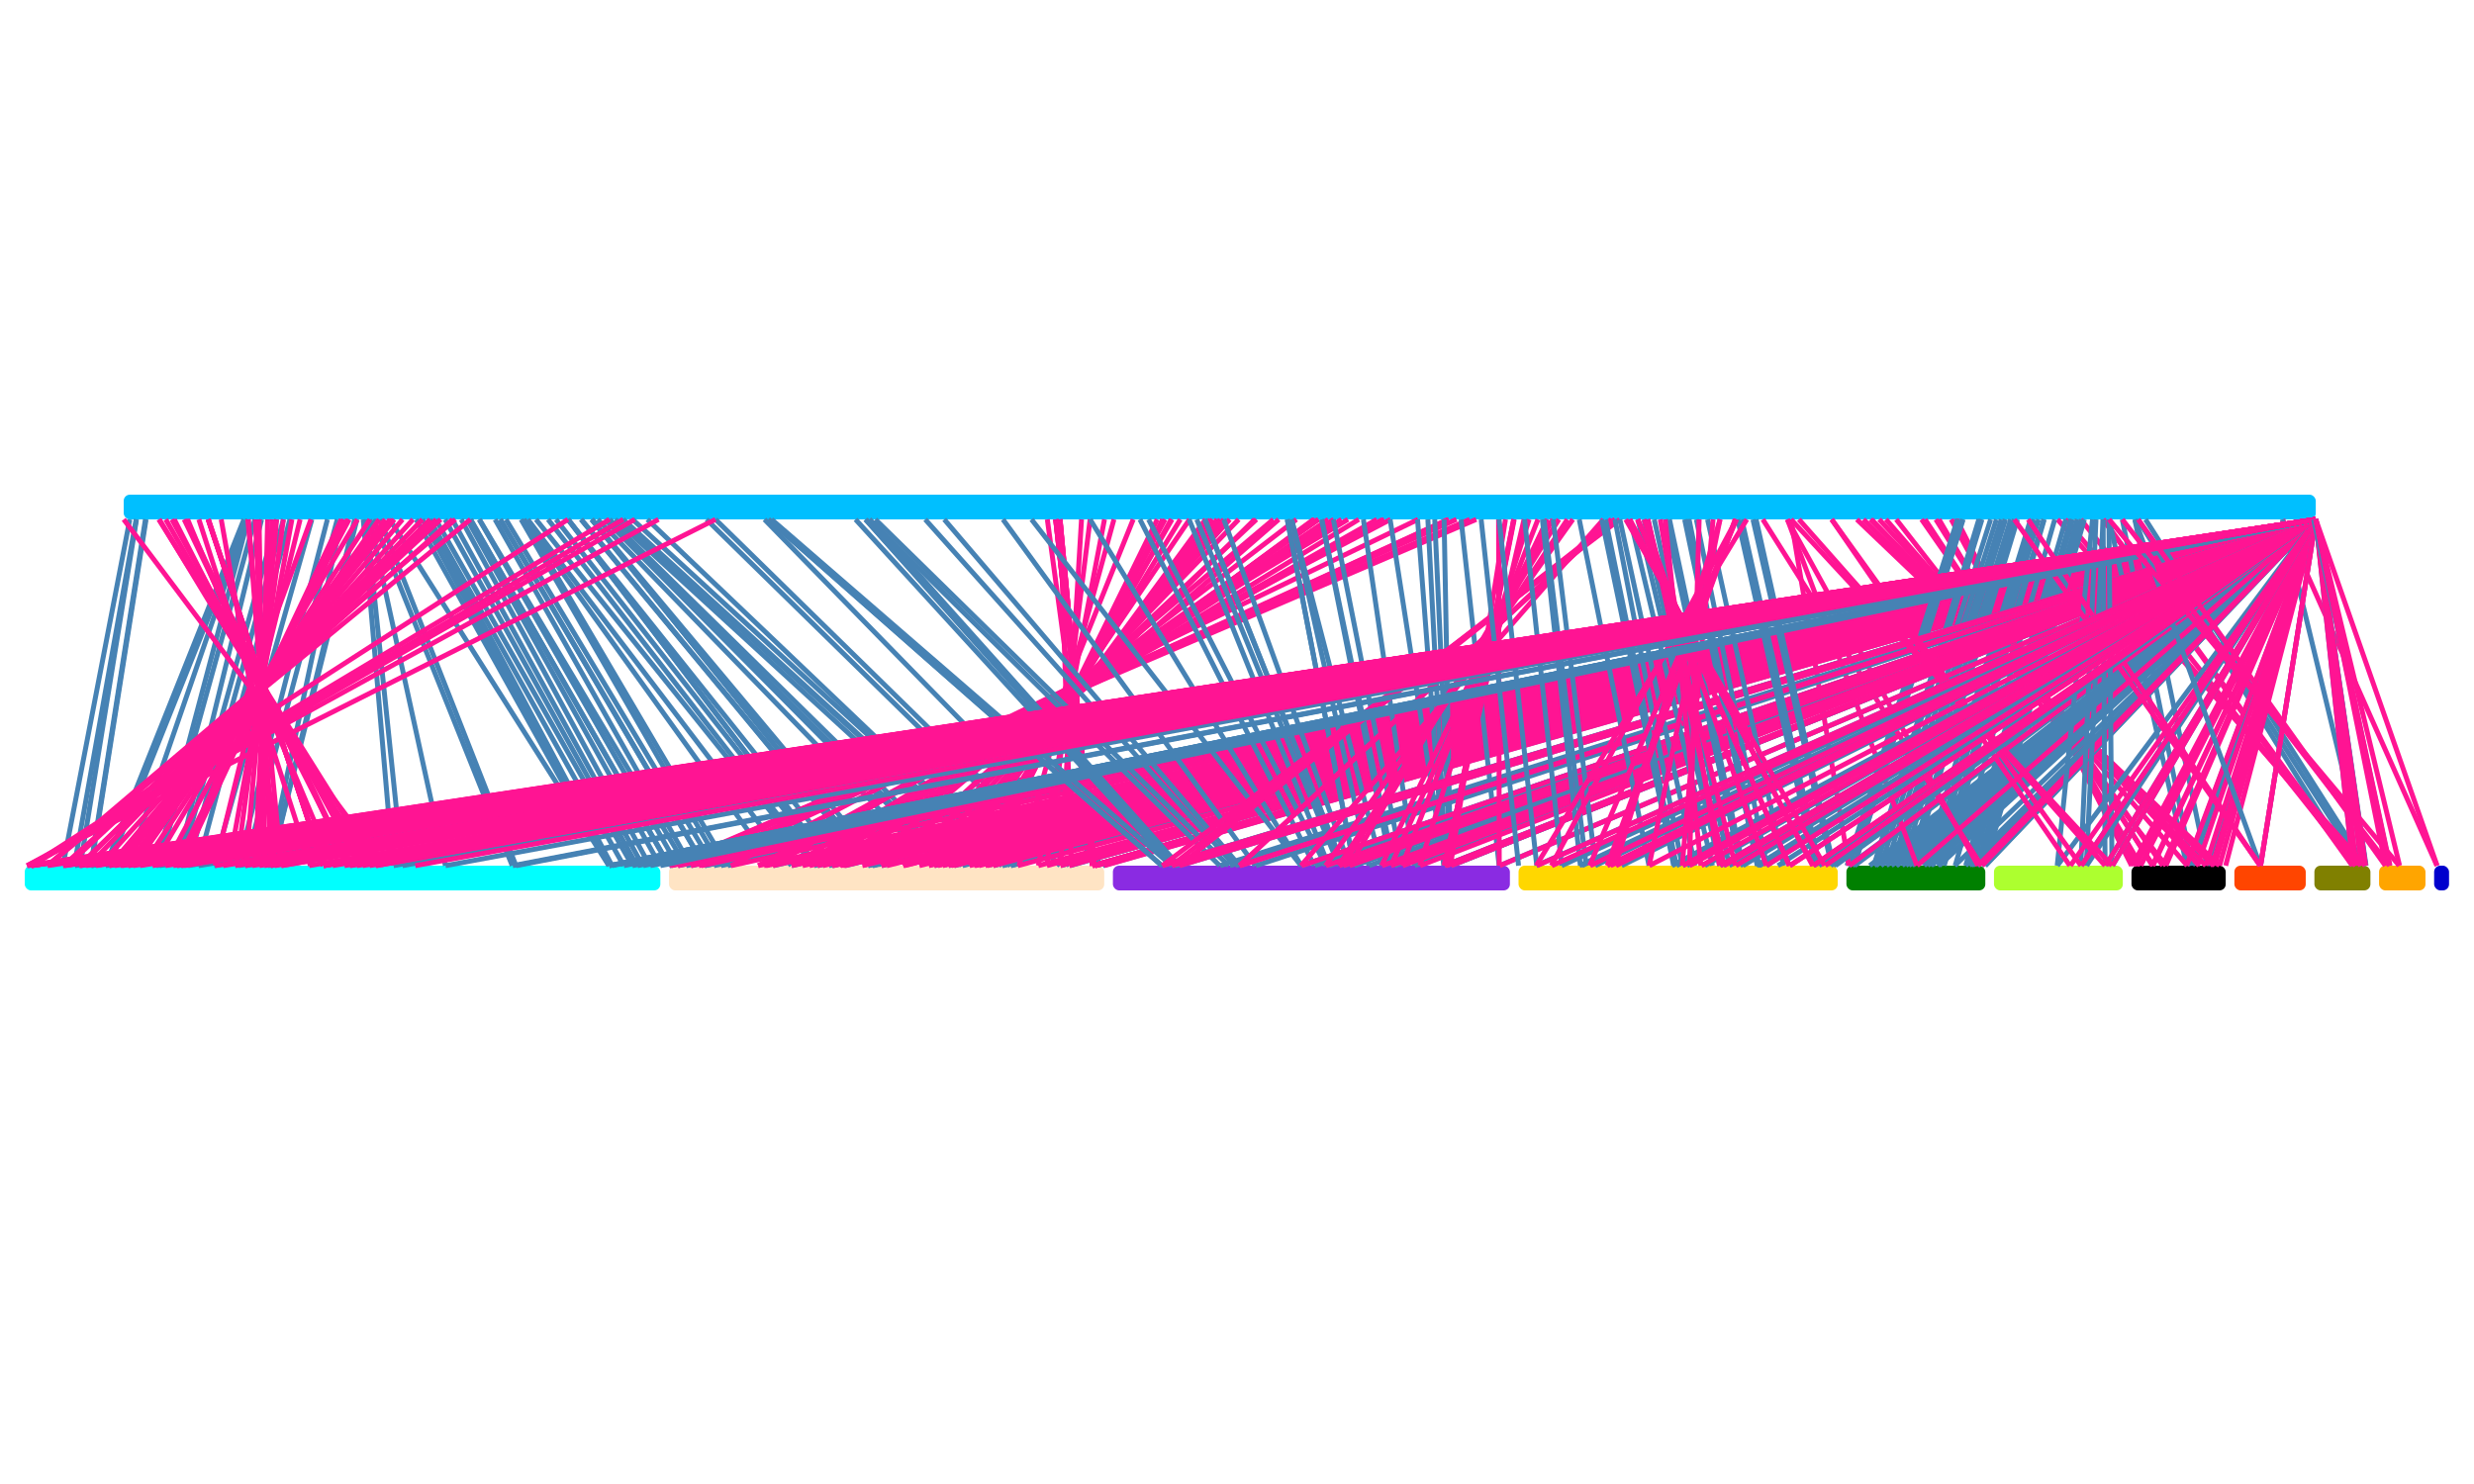 <?xml version="1.0" encoding="UTF-8" standalone="yes"?>
<!DOCTYPE svg PUBLIC "-//W3C//DTD SVG 1.0//EN" "http://www.w3.org/TR/2001/REC-SVG-20010904/DTD/svg10.dtd">
<svg height="600" width="1000" xmlns="http://www.w3.org/2000/svg" xmlns:svg="http://www.w3.org/2000/svg" xmlns:xlink="http://www.w3.org/1999/xlink">
	<rect height="10" rx="2.5" ry="2.5" style="fill:deepskyblue" width="886.045" x="50" y="200" />
	<rect height="10" rx="2.5" ry="2.5" style="fill:aqua" width="256.913" x="10" y="350" />
	<rect height="10" rx="2.5" ry="2.5" style="fill:bisque" width="175.926" x="270.413" y="350" />
	<rect height="10" rx="2.5" ry="2.5" style="fill:blueviolet" width="160.466" x="449.839" y="350" />
	<rect height="10" rx="2.5" ry="2.5" style="fill:gold" width="129.022" x="613.804" y="350" />
	<rect height="10" rx="2.5" ry="2.5" style="fill:green" width="56.144" x="746.326" y="350" />
	<rect height="10" rx="2.5" ry="2.5" style="fill:greenyellow" width="52.081" x="805.97" y="350" />
	<rect height="10" rx="2.5" ry="2.5" style="fill:hkaki" width="38.094" x="861.551" y="350" />
	<rect height="10" rx="2.5" ry="2.5" style="fill:orangered" width="28.844" x="903.145" y="350" />
	<rect height="10" rx="2.5" ry="2.5" style="fill:olive" width="22.64" x="935.489" y="350" />
	<rect height="10" rx="2.5" ry="2.5" style="fill:orange" width="18.755" x="961.63" y="350" />
	<rect height="10" rx="2.5" ry="2.5" style="fill:mediumblue" width="6.029" x="983.885" y="350" />
	<line stroke-width="2" style="stroke:rgb(70,130,180)" x1="190.155" x2="270.413" y1="210" y2="350" />
	<line stroke-width="2" style="stroke:rgb(70,130,180)" x1="936.045" x2="270.537" y1="210" y2="350" />
	<line stroke-width="2" style="stroke:rgb(70,130,180)" x1="190.209" x2="270.55" y1="210" y2="350" />
	<line stroke-width="2" style="stroke:rgb(70,130,180)" x1="936.045" x2="270.674" y1="210" y2="350" />
	<line stroke-width="2" style="stroke:rgb(70,130,180)" x1="193.709" x2="273.939" y1="210" y2="350" />
	<line stroke-width="2" style="stroke:rgb(70,130,180)" x1="936.045" x2="274.174" y1="210" y2="350" />
	<line stroke-width="2" style="stroke:rgb(70,130,180)" x1="193.741" x2="277.228" y1="210" y2="350" />
	<line stroke-width="2" style="stroke:rgb(70,130,180)" x1="936.045" x2="277.378" y1="210" y2="350" />
	<line stroke-width="2" style="stroke:rgb(70,130,180)" x1="200.094" x2="279.229" y1="210" y2="350" />
	<line stroke-width="2" style="stroke:rgb(70,130,180)" x1="936.045" x2="279.424" y1="210" y2="350" />
	<line stroke-width="2" style="stroke:rgb(70,130,180)" x1="202.112" x2="284.687" y1="210" y2="350" />
	<line stroke-width="2" style="stroke:rgb(70,130,180)" x1="936.045" x2="284.901" y1="210" y2="350" />
	<line stroke-width="2" style="stroke:rgb(70,130,180)" x1="202.261" x2="284.81" y1="210" y2="350" />
	<line stroke-width="2" style="stroke:rgb(70,130,180)" x1="936.045" x2="284.836" y1="210" y2="350" />
	<line stroke-width="2" style="stroke:rgb(70,130,180)" x1="204.515" x2="288.396" y1="210" y2="350" />
	<line stroke-width="2" style="stroke:rgb(70,130,180)" x1="936.045" x2="288.575" y1="210" y2="350" />
	<line stroke-width="2" style="stroke:rgb(70,130,180)" x1="210.626" x2="291.231" y1="210" y2="350" />
	<line stroke-width="2" style="stroke:rgb(70,130,180)" x1="936.045" x2="291.409" y1="210" y2="350" />
	<line stroke-width="2" style="stroke:rgb(70,130,180)" x1="211.607" x2="293.926" y1="210" y2="350" />
	<line stroke-width="2" style="stroke:rgb(70,130,180)" x1="936.045" x2="294.142" y1="210" y2="350" />
	<line stroke-width="2" style="stroke:rgb(70,130,180)" x1="211.822" x2="312.555" y1="210" y2="350" />
	<line stroke-width="2" style="stroke:rgb(70,130,180)" x1="936.045" x2="312.604" y1="210" y2="350" />
	<line stroke-width="2" style="stroke:rgb(70,130,180)" x1="213.324" x2="319.853" y1="210" y2="350" />
	<line stroke-width="2" style="stroke:rgb(70,130,180)" x1="936.045" x2="319.945" y1="210" y2="350" />
	<line stroke-width="2" style="stroke:rgb(70,130,180)" x1="216.647" x2="329.007" y1="210" y2="350" />
	<line stroke-width="2" style="stroke:rgb(70,130,180)" x1="936.045" x2="329.053" y1="210" y2="350" />
	<line stroke-width="2" style="stroke:rgb(70,130,180)" x1="221.513" x2="330.357" y1="210" y2="350" />
	<line stroke-width="2" style="stroke:rgb(70,130,180)" x1="936.045" x2="330.572" y1="210" y2="350" />
	<line stroke-width="2" style="stroke:rgb(70,130,180)" x1="224.731" x2="334.73" y1="210" y2="350" />
	<line stroke-width="2" style="stroke:rgb(70,130,180)" x1="936.045" x2="335.09" y1="210" y2="350" />
	<line stroke-width="2" style="stroke:rgb(70,130,180)" x1="229.56" x2="336.311" y1="210" y2="350" />
	<line stroke-width="2" style="stroke:rgb(70,130,180)" x1="936.045" x2="336.331" y1="210" y2="350" />
	<line stroke-width="2" style="stroke:rgb(70,130,180)" x1="229.605" x2="336.361" y1="210" y2="350" />
	<line stroke-width="2" style="stroke:rgb(70,130,180)" x1="936.045" x2="336.54" y1="210" y2="350" />
	<line stroke-width="2" style="stroke:rgb(70,130,180)" x1="229.605" x2="341.38" y1="210" y2="350" />
	<line stroke-width="2" style="stroke:rgb(70,130,180)" x1="936.045" x2="341.587" y1="210" y2="350" />
	<line stroke-width="2" style="stroke:rgb(70,130,180)" x1="234.835" x2="350.778" y1="210" y2="350" />
	<line stroke-width="2" style="stroke:rgb(70,130,180)" x1="936.045" x2="350.825" y1="210" y2="350" />
	<line stroke-width="2" style="stroke:rgb(70,130,180)" x1="234.931" x2="351.002" y1="210" y2="350" />
	<line stroke-width="2" style="stroke:rgb(70,130,180)" x1="936.045" x2="351.033" y1="210" y2="350" />
	<line stroke-width="2" style="stroke:rgb(70,130,180)" x1="239.114" x2="352.569" y1="210" y2="350" />
	<line stroke-width="2" style="stroke:rgb(70,130,180)" x1="936.045" x2="352.618" y1="210" y2="350" />
	<line stroke-width="2" style="stroke:rgb(70,130,180)" x1="239.146" x2="352.667" y1="210" y2="350" />
	<line stroke-width="2" style="stroke:rgb(70,130,180)" x1="936.045" x2="352.847" y1="210" y2="350" />
	<line stroke-width="2" style="stroke:rgb(70,130,180)" x1="239.293" x2="356.327" y1="210" y2="350" />
	<line stroke-width="2" style="stroke:rgb(70,130,180)" x1="936.045" x2="356.35" y1="210" y2="350" />
	<line stroke-width="2" style="stroke:rgb(70,130,180)" x1="241.614" x2="377.491" y1="210" y2="350" />
	<line stroke-width="2" style="stroke:rgb(70,130,180)" x1="936.045" x2="377.761" y1="210" y2="350" />
	<line stroke-width="2" style="stroke:rgb(70,130,180)" x1="244.614" x2="383.336" y1="210" y2="350" />
	<line stroke-width="2" style="stroke:rgb(70,130,180)" x1="936.045" x2="383.553" y1="210" y2="350" />
	<line stroke-width="2" style="stroke:rgb(70,130,180)" x1="244.614" x2="385.531" y1="210" y2="350" />
	<line stroke-width="2" style="stroke:rgb(70,130,180)" x1="936.045" x2="385.79" y1="210" y2="350" />
	<line stroke-width="2" style="stroke:rgb(70,130,180)" x1="246.409" x2="388.835" y1="210" y2="350" />
	<line stroke-width="2" style="stroke:rgb(70,130,180)" x1="936.045" x2="389.077" y1="210" y2="350" />
	<line stroke-width="2" style="stroke:rgb(70,130,180)" x1="248.587" x2="401.423" y1="210" y2="350" />
	<line stroke-width="2" style="stroke:rgb(70,130,180)" x1="936.045" x2="401.633" y1="210" y2="350" />
	<line stroke-width="2" style="stroke:rgb(70,130,180)" x1="250.669" x2="405.079" y1="210" y2="350" />
	<line stroke-width="2" style="stroke:rgb(70,130,180)" x1="936.045" x2="405.202" y1="210" y2="350" />
	<line stroke-width="2" style="stroke:rgb(70,130,180)" x1="251.89" x2="405.06" y1="210" y2="350" />
	<line stroke-width="2" style="stroke:rgb(70,130,180)" x1="936.045" x2="405.203" y1="210" y2="350" />
	<line stroke-width="2" style="stroke:rgb(70,130,180)" x1="255.682" x2="408.464" y1="210" y2="350" />
	<line stroke-width="2" style="stroke:rgb(70,130,180)" x1="936.045" x2="408.493" y1="210" y2="350" />
	<line stroke-width="2" style="stroke:rgb(70,130,180)" x1="261.646" x2="408.465" y1="210" y2="350" />
	<line stroke-width="2" style="stroke:rgb(70,130,180)" x1="936.045" x2="408.707" y1="210" y2="350" />
	<line stroke-width="2" style="stroke:rgb(70,130,180)" x1="285.555" x2="428.49" y1="210" y2="350" />
	<line stroke-width="2" style="stroke:rgb(70,130,180)" x1="936.045" x2="428.758" y1="210" y2="350" />
	<line stroke-width="2" style="stroke:rgb(70,130,180)" x1="289.205" x2="432.219" y1="210" y2="350" />
	<line stroke-width="2" style="stroke:rgb(70,130,180)" x1="936.045" x2="432.465" y1="210" y2="350" />
	<line stroke-width="2" style="stroke:rgb(70,130,180)" x1="308.991" x2="445.7" y1="210" y2="350" />
	<line stroke-width="2" style="stroke:rgb(70,130,180)" x1="936.045" x2="445.793" y1="210" y2="350" />
	<line stroke-width="2" style="stroke:rgb(255,20,147)" x1="423.334" x2="442.335" y1="210" y2="350" />
	<line stroke-width="2" style="stroke:rgb(255,20,147)" x1="936.045" x2="446.265" y1="210" y2="350" />
	<line stroke-width="2" style="stroke:rgb(255,20,147)" x1="426.698" x2="442.334" y1="210" y2="350" />
	<line stroke-width="2" style="stroke:rgb(255,20,147)" x1="936.045" x2="442.655" y1="210" y2="350" />
	<line stroke-width="2" style="stroke:rgb(255,20,147)" x1="426.7" x2="442.328" y1="210" y2="350" />
	<line stroke-width="2" style="stroke:rgb(255,20,147)" x1="936.045" x2="442.637" y1="210" y2="350" />
	<line stroke-width="2" style="stroke:rgb(255,20,147)" x1="426.716" x2="442.335" y1="210" y2="350" />
	<line stroke-width="2" style="stroke:rgb(255,20,147)" x1="936.045" x2="442.654" y1="210" y2="350" />
	<line stroke-width="2" style="stroke:rgb(255,20,147)" x1="426.795" x2="442.335" y1="210" y2="350" />
	<line stroke-width="2" style="stroke:rgb(255,20,147)" x1="936.045" x2="442.653" y1="210" y2="350" />
	<line stroke-width="2" style="stroke:rgb(255,20,147)" x1="426.954" x2="442.335" y1="210" y2="350" />
	<line stroke-width="2" style="stroke:rgb(255,20,147)" x1="936.045" x2="442.653" y1="210" y2="350" />
	<line stroke-width="2" style="stroke:rgb(255,20,147)" x1="426.986" x2="441.507" y1="210" y2="350" />
	<line stroke-width="2" style="stroke:rgb(255,20,147)" x1="936.045" x2="442.653" y1="210" y2="350" />
	<line stroke-width="2" style="stroke:rgb(255,20,147)" x1="428.42" x2="441.508" y1="210" y2="350" />
	<line stroke-width="2" style="stroke:rgb(255,20,147)" x1="936.045" x2="441.628" y1="210" y2="350" />
	<line stroke-width="2" style="stroke:rgb(255,20,147)" x1="428.421" x2="441.509" y1="210" y2="350" />
	<line stroke-width="2" style="stroke:rgb(255,20,147)" x1="936.045" x2="441.658" y1="210" y2="350" />
	<line stroke-width="2" style="stroke:rgb(255,20,147)" x1="428.458" x2="441.509" y1="210" y2="350" />
	<line stroke-width="2" style="stroke:rgb(255,20,147)" x1="936.045" x2="441.653" y1="210" y2="350" />
	<line stroke-width="2" style="stroke:rgb(255,20,147)" x1="428.493" x2="441.509" y1="210" y2="350" />
	<line stroke-width="2" style="stroke:rgb(255,20,147)" x1="936.045" x2="441.666" y1="210" y2="350" />
	<line stroke-width="2" style="stroke:rgb(255,20,147)" x1="428.559" x2="433.1" y1="210" y2="350" />
	<line stroke-width="2" style="stroke:rgb(255,20,147)" x1="936.045" x2="441.663" y1="210" y2="350" />
	<line stroke-width="2" style="stroke:rgb(255,20,147)" x1="437.151" x2="428.741" y1="210" y2="350" />
	<line stroke-width="2" style="stroke:rgb(255,20,147)" x1="936.045" x2="432.202" y1="210" y2="350" />
	<line stroke-width="2" style="stroke:rgb(255,20,147)" x1="440.63" x2="423.152" y1="210" y2="350" />
	<line stroke-width="2" style="stroke:rgb(255,20,147)" x1="936.045" x2="428.609" y1="210" y2="350" />
	<line stroke-width="2" style="stroke:rgb(255,20,147)" x1="446.437" x2="419.703" y1="210" y2="350" />
	<line stroke-width="2" style="stroke:rgb(255,20,147)" x1="936.045" x2="423.155" y1="210" y2="350" />
	<line stroke-width="2" style="stroke:rgb(255,20,147)" x1="450.26" x2="411.889" y1="210" y2="350" />
	<line stroke-width="2" style="stroke:rgb(255,20,147)" x1="936.045" x2="419.708" y1="210" y2="350" />
	<line stroke-width="2" style="stroke:rgb(255,20,147)" x1="458.049" x2="401.693" y1="210" y2="350" />
	<line stroke-width="2" style="stroke:rgb(255,20,147)" x1="936.045" x2="411.404" y1="210" y2="350" />
	<line stroke-width="2" style="stroke:rgb(255,20,147)" x1="467.77" x2="399.021" y1="210" y2="350" />
	<line stroke-width="2" style="stroke:rgb(255,20,147)" x1="936.045" x2="401.413" y1="210" y2="350" />
	<line stroke-width="2" style="stroke:rgb(255,20,147)" x1="469.938" x2="398.316" y1="210" y2="350" />
	<line stroke-width="2" style="stroke:rgb(255,20,147)" x1="936.045" x2="399.092" y1="210" y2="350" />
	<line stroke-width="2" style="stroke:rgb(255,20,147)" x1="470.936" x2="395.819" y1="210" y2="350" />
	<line stroke-width="2" style="stroke:rgb(255,20,147)" x1="936.045" x2="398.275" y1="210" y2="350" />
	<line stroke-width="2" style="stroke:rgb(255,20,147)" x1="473.386" x2="395.384" y1="210" y2="350" />
	<line stroke-width="2" style="stroke:rgb(255,20,147)" x1="936.045" x2="395.703" y1="210" y2="350" />
	<line stroke-width="2" style="stroke:rgb(255,20,147)" x1="473.729" x2="393.704" y1="210" y2="350" />
	<line stroke-width="2" style="stroke:rgb(255,20,147)" x1="936.045" x2="394.219" y1="210" y2="350" />
	<line stroke-width="2" style="stroke:rgb(255,20,147)" x1="477.093" x2="391.915" y1="210" y2="350" />
	<line stroke-width="2" style="stroke:rgb(255,20,147)" x1="936.045" x2="393.705" y1="210" y2="350" />
	<line stroke-width="2" style="stroke:rgb(255,20,147)" x1="480.816" x2="385.779" y1="210" y2="350" />
	<line stroke-width="2" style="stroke:rgb(255,20,147)" x1="936.045" x2="391.901" y1="210" y2="350" />
	<line stroke-width="2" style="stroke:rgb(255,20,147)" x1="487.27" x2="384.58" y1="210" y2="350" />
	<line stroke-width="2" style="stroke:rgb(255,20,147)" x1="936.045" x2="385.574" y1="210" y2="350" />
	<line stroke-width="2" style="stroke:rgb(255,20,147)" x1="489.212" x2="383.557" y1="210" y2="350" />
	<line stroke-width="2" style="stroke:rgb(255,20,147)" x1="936.045" x2="384.518" y1="210" y2="350" />
	<line stroke-width="2" style="stroke:rgb(255,20,147)" x1="490.165" x2="381.525" y1="210" y2="350" />
	<line stroke-width="2" style="stroke:rgb(255,20,147)" x1="936.045" x2="383.331" y1="210" y2="350" />
	<line stroke-width="2" style="stroke:rgb(255,20,147)" x1="491.963" x2="379.799" y1="210" y2="350" />
	<line stroke-width="2" style="stroke:rgb(255,20,147)" x1="936.045" x2="381.052" y1="210" y2="350" />
	<line stroke-width="2" style="stroke:rgb(255,20,147)" x1="493.214" x2="377.673" y1="210" y2="350" />
	<line stroke-width="2" style="stroke:rgb(255,20,147)" x1="936.045" x2="379.103" y1="210" y2="350" />
	<line stroke-width="2" style="stroke:rgb(255,20,147)" x1="494.667" x2="375.973" y1="210" y2="350" />
	<line stroke-width="2" style="stroke:rgb(255,20,147)" x1="936.045" x2="377.526" y1="210" y2="350" />
	<line stroke-width="2" style="stroke:rgb(255,20,147)" x1="497.062" x2="371.801" y1="210" y2="350" />
	<line stroke-width="2" style="stroke:rgb(255,20,147)" x1="936.045" x2="375.424" y1="210" y2="350" />
	<line stroke-width="2" style="stroke:rgb(255,20,147)" x1="500.689" x2="365.465" y1="210" y2="350" />
	<line stroke-width="2" style="stroke:rgb(255,20,147)" x1="936.045" x2="371.605" y1="210" y2="350" />
	<line stroke-width="2" style="stroke:rgb(255,20,147)" x1="507.128" x2="365.055" y1="210" y2="350" />
	<line stroke-width="2" style="stroke:rgb(255,20,147)" x1="936.045" x2="365.476" y1="210" y2="350" />
	<line stroke-width="2" style="stroke:rgb(255,20,147)" x1="507.85" x2="358.45" y1="210" y2="350" />
	<line stroke-width="2" style="stroke:rgb(255,20,147)" x1="936.045" x2="365.061" y1="210" y2="350" />
	<line stroke-width="2" style="stroke:rgb(255,20,147)" x1="514.688" x2="349.08" y1="210" y2="350" />
	<line stroke-width="2" style="stroke:rgb(255,20,147)" x1="936.045" x2="358.424" y1="210" y2="350" />
	<line stroke-width="2" style="stroke:rgb(255,20,147)" x1="516.887" x2="356.287" y1="210" y2="350" />
	<line stroke-width="2" style="stroke:rgb(255,20,147)" x1="936.045" x2="356.329" y1="210" y2="350" />
	<line stroke-width="2" style="stroke:rgb(255,20,147)" x1="524.03" x2="341.583" y1="210" y2="350" />
	<line stroke-width="2" style="stroke:rgb(255,20,147)" x1="936.045" x2="348.557" y1="210" y2="350" />
	<line stroke-width="2" style="stroke:rgb(255,20,147)" x1="530.977" x2="341.085" y1="210" y2="350" />
	<line stroke-width="2" style="stroke:rgb(255,20,147)" x1="936.045" x2="341.322" y1="210" y2="350" />
	<line stroke-width="2" style="stroke:rgb(255,20,147)" x1="531.214" x2="340.468" y1="210" y2="350" />
	<line stroke-width="2" style="stroke:rgb(255,20,147)" x1="936.045" x2="340.832" y1="210" y2="350" />
	<line stroke-width="2" style="stroke:rgb(255,20,147)" x1="531.615" x2="339.105" y1="210" y2="350" />
	<line stroke-width="2" style="stroke:rgb(255,20,147)" x1="936.045" x2="339.8" y1="210" y2="350" />
	<line stroke-width="2" style="stroke:rgb(255,20,147)" x1="532.788" x2="336.666" y1="210" y2="350" />
	<line stroke-width="2" style="stroke:rgb(255,20,147)" x1="936.045" x2="336.832" y1="210" y2="350" />
	<line stroke-width="2" style="stroke:rgb(255,20,147)" x1="533.009" x2="332.559" y1="210" y2="350" />
	<line stroke-width="2" style="stroke:rgb(255,20,147)" x1="936.045" x2="336.299" y1="210" y2="350" />
	<line stroke-width="2" style="stroke:rgb(255,20,147)" x1="536.912" x2="330.556" y1="210" y2="350" />
	<line stroke-width="2" style="stroke:rgb(255,20,147)" x1="936.045" x2="332.561" y1="210" y2="350" />
	<line stroke-width="2" style="stroke:rgb(255,20,147)" x1="539.1" x2="327.312" y1="210" y2="350" />
	<line stroke-width="2" style="stroke:rgb(255,20,147)" x1="936.045" x2="330.405" y1="210" y2="350" />
	<line stroke-width="2" style="stroke:rgb(255,20,147)" x1="542.218" x2="324.542" y1="210" y2="350" />
	<line stroke-width="2" style="stroke:rgb(255,20,147)" x1="936.045" x2="327.179" y1="210" y2="350" />
	<line stroke-width="2" style="stroke:rgb(255,20,147)" x1="544.853" x2="312.697" y1="210" y2="350" />
	<line stroke-width="2" style="stroke:rgb(255,20,147)" x1="936.045" x2="324.393" y1="210" y2="350" />
	<line stroke-width="2" style="stroke:rgb(255,20,147)" x1="549.232" x2="320.021" y1="210" y2="350" />
	<line stroke-width="2" style="stroke:rgb(255,20,147)" x1="936.045" x2="320.037" y1="210" y2="350" />
	<line stroke-width="2" style="stroke:rgb(255,20,147)" x1="556.567" x2="309.962" y1="210" y2="350" />
	<line stroke-width="2" style="stroke:rgb(255,20,147)" x1="936.045" x2="312.342" y1="210" y2="350" />
	<line stroke-width="2" style="stroke:rgb(255,20,147)" x1="558.94" x2="309.474" y1="210" y2="350" />
	<line stroke-width="2" style="stroke:rgb(255,20,147)" x1="936.045" x2="309.579" y1="210" y2="350" />
	<line stroke-width="2" style="stroke:rgb(255,20,147)" x1="559.554" x2="306.46" y1="210" y2="350" />
	<line stroke-width="2" style="stroke:rgb(255,20,147)" x1="936.045" x2="308.803" y1="210" y2="350" />
	<line stroke-width="2" style="stroke:rgb(255,20,147)" x1="562.061" x2="295.465" y1="210" y2="350" />
	<line stroke-width="2" style="stroke:rgb(255,20,147)" x1="936.045" x2="306.46" y1="210" y2="350" />
	<line stroke-width="2" style="stroke:rgb(255,20,147)" x1="573.19" x2="283.491" y1="210" y2="350" />
	<line stroke-width="2" style="stroke:rgb(255,20,147)" x1="936.045" x2="295.447" y1="210" y2="350" />
	<line stroke-width="2" style="stroke:rgb(255,20,147)" x1="585.287" x2="283.184" y1="210" y2="350" />
	<line stroke-width="2" style="stroke:rgb(255,20,147)" x1="936.045" x2="283.492" y1="210" y2="350" />
	<line stroke-width="2" style="stroke:rgb(255,20,147)" x1="585.704" x2="279.441" y1="210" y2="350" />
	<line stroke-width="2" style="stroke:rgb(255,20,147)" x1="936.045" x2="282.452" y1="210" y2="350" />
	<line stroke-width="2" style="stroke:rgb(255,20,147)" x1="588.713" x2="274.16" y1="210" y2="350" />
	<line stroke-width="2" style="stroke:rgb(255,20,147)" x1="936.045" x2="279.23" y1="210" y2="350" />
	<line stroke-width="2" style="stroke:rgb(255,20,147)" x1="594.087" x2="271.342" y1="210" y2="350" />
	<line stroke-width="2" style="stroke:rgb(255,20,147)" x1="936.045" x2="273.949" y1="210" y2="350" />
	<line stroke-width="2" style="stroke:rgb(255,20,147)" x1="596.7" x2="270.413" y1="210" y2="350" />
	<line stroke-width="2" style="stroke:rgb(255,20,147)" x1="936.045" x2="271.254" y1="210" y2="350" />
	<line stroke-width="2" style="stroke:rgb(255,20,147)" x1="922.689" x2="985.012" y1="210" y2="350" />
	<line stroke-width="2" style="stroke:rgb(255,20,147)" x1="936.045" x2="985.094" y1="210" y2="350" />
	<line stroke-width="2" style="stroke:rgb(70,130,180)" x1="864.121" x2="950.83" y1="210" y2="350" />
	<line stroke-width="2" style="stroke:rgb(70,130,180)" x1="936.045" x2="951.044" y1="210" y2="350" />
	<line stroke-width="2" style="stroke:rgb(70,130,180)" x1="864.18" x2="954.332" y1="210" y2="350" />
	<line stroke-width="2" style="stroke:rgb(70,130,180)" x1="936.045" x2="954.542" y1="210" y2="350" />
	<line stroke-width="2" style="stroke:rgb(70,130,180)" x1="867.212" x2="956.178" y1="210" y2="350" />
	<line stroke-width="2" style="stroke:rgb(70,130,180)" x1="936.045" x2="956.193" y1="210" y2="350" />
	<line stroke-width="2" style="stroke:rgb(70,130,180)" x1="922.53" x2="956.27" y1="210" y2="350" />
	<line stroke-width="2" style="stroke:rgb(70,130,180)" x1="936.045" x2="956.363" y1="210" y2="350" />
	<line stroke-width="2" style="stroke:rgb(255,20,147)" x1="831.63" x2="955.972" y1="210" y2="350" />
	<line stroke-width="2" style="stroke:rgb(255,20,147)" x1="936.045" x2="956.206" y1="210" y2="350" />
	<line stroke-width="2" style="stroke:rgb(255,20,147)" x1="834.741" x2="954.264" y1="210" y2="350" />
	<line stroke-width="2" style="stroke:rgb(255,20,147)" x1="936.045" x2="954.55" y1="210" y2="350" />
	<line stroke-width="2" style="stroke:rgb(255,20,147)" x1="841.085" x2="952.115" y1="210" y2="350" />
	<line stroke-width="2" style="stroke:rgb(255,20,147)" x1="936.045" x2="952.328" y1="210" y2="350" />
	<line stroke-width="2" style="stroke:rgb(255,20,147)" x1="850.078" x2="952.047" y1="210" y2="350" />
	<line stroke-width="2" style="stroke:rgb(255,20,147)" x1="936.045" x2="952.311" y1="210" y2="350" />
	<line stroke-width="2" style="stroke:rgb(255,20,147)" x1="850.183" x2="950.825" y1="210" y2="350" />
	<line stroke-width="2" style="stroke:rgb(255,20,147)" x1="936.045" x2="951.005" y1="210" y2="350" />
	<line stroke-width="2" style="stroke:rgb(70,130,180)" x1="852.484" x2="883.906" y1="210" y2="350" />
	<line stroke-width="2" style="stroke:rgb(70,130,180)" x1="936.045" x2="884.072" y1="210" y2="350" />
	<line stroke-width="2" style="stroke:rgb(70,130,180)" x1="857.839" x2="885.895" y1="210" y2="350" />
	<line stroke-width="2" style="stroke:rgb(70,130,180)" x1="936.045" x2="886.136" y1="210" y2="350" />
	<line stroke-width="2" style="stroke:rgb(70,130,180)" x1="862.907" x2="892.033" y1="210" y2="350" />
	<line stroke-width="2" style="stroke:rgb(70,130,180)" x1="936.045" x2="892.277" y1="210" y2="350" />
	<line stroke-width="2" style="stroke:rgb(255,20,147)" x1="750.536" x2="897.168" y1="210" y2="350" />
	<line stroke-width="2" style="stroke:rgb(255,20,147)" x1="936.045" x2="899.622" y1="210" y2="350" />
	<line stroke-width="2" style="stroke:rgb(255,20,147)" x1="753.203" x2="895.157" y1="210" y2="350" />
	<line stroke-width="2" style="stroke:rgb(255,20,147)" x1="936.045" x2="897.169" y1="210" y2="350" />
	<line stroke-width="2" style="stroke:rgb(255,20,147)" x1="756.006" x2="894.66" y1="210" y2="350" />
	<line stroke-width="2" style="stroke:rgb(255,20,147)" x1="936.045" x2="895.144" y1="210" y2="350" />
	<line stroke-width="2" style="stroke:rgb(255,20,147)" x1="756.471" x2="891.574" y1="210" y2="350" />
	<line stroke-width="2" style="stroke:rgb(255,20,147)" x1="936.045" x2="894.183" y1="210" y2="350" />
	<line stroke-width="2" style="stroke:rgb(255,20,147)" x1="759.565" x2="888.852" y1="210" y2="350" />
	<line stroke-width="2" style="stroke:rgb(255,20,147)" x1="936.045" x2="891.573" y1="210" y2="350" />
	<line stroke-width="2" style="stroke:rgb(255,20,147)" x1="762.294" x2="884.075" y1="210" y2="350" />
	<line stroke-width="2" style="stroke:rgb(255,20,147)" x1="936.045" x2="888.217" y1="210" y2="350" />
	<line stroke-width="2" style="stroke:rgb(255,20,147)" x1="766.458" x2="875.521" y1="210" y2="350" />
	<line stroke-width="2" style="stroke:rgb(255,20,147)" x1="936.045" x2="883.843" y1="210" y2="350" />
	<line stroke-width="2" style="stroke:rgb(255,20,147)" x1="776.697" x2="874.184" y1="210" y2="350" />
	<line stroke-width="2" style="stroke:rgb(255,20,147)" x1="936.045" x2="875.47" y1="210" y2="350" />
	<line stroke-width="2" style="stroke:rgb(255,20,147)" x1="778.112" x2="870.361" y1="210" y2="350" />
	<line stroke-width="2" style="stroke:rgb(255,20,147)" x1="936.045" x2="874.188" y1="210" y2="350" />
	<line stroke-width="2" style="stroke:rgb(255,20,147)" x1="782.474" x2="870.013" y1="210" y2="350" />
	<line stroke-width="2" style="stroke:rgb(255,20,147)" x1="936.045" x2="870.257" y1="210" y2="350" />
	<line stroke-width="2" style="stroke:rgb(255,20,147)" x1="783.743" x2="865.322" y1="210" y2="350" />
	<line stroke-width="2" style="stroke:rgb(255,20,147)" x1="936.045" x2="869.976" y1="210" y2="350" />
	<line stroke-width="2" style="stroke:rgb(255,20,147)" x1="788.678" x2="863.951" y1="210" y2="350" />
	<line stroke-width="2" style="stroke:rgb(255,20,147)" x1="936.045" x2="865.296" y1="210" y2="350" />
	<line stroke-width="2" style="stroke:rgb(255,20,147)" x1="790.019" x2="862.449" y1="210" y2="350" />
	<line stroke-width="2" style="stroke:rgb(255,20,147)" x1="936.045" x2="863.279" y1="210" y2="350" />
	<line stroke-width="2" style="stroke:rgb(255,20,147)" x1="790.85" x2="861.574" y1="210" y2="350" />
	<line stroke-width="2" style="stroke:rgb(255,20,147)" x1="936.045" x2="861.954" y1="210" y2="350" />
	<line stroke-width="2" style="stroke:rgb(70,130,180)" x1="791.226" x2="746.57" y1="210" y2="350" />
	<line stroke-width="2" style="stroke:rgb(70,130,180)" x1="936.045" x2="747.277" y1="210" y2="350" />
	<line stroke-width="2" style="stroke:rgb(70,130,180)" x1="791.932" x2="747.55" y1="210" y2="350" />
	<line stroke-width="2" style="stroke:rgb(70,130,180)" x1="936.045" x2="748.806" y1="210" y2="350" />
	<line stroke-width="2" style="stroke:rgb(70,130,180)" x1="793.222" x2="749.478" y1="210" y2="350" />
	<line stroke-width="2" style="stroke:rgb(70,130,180)" x1="936.045" x2="749.611" y1="210" y2="350" />
	<line stroke-width="2" style="stroke:rgb(70,130,180)" x1="793.519" x2="749.494" y1="210" y2="350" />
	<line stroke-width="2" style="stroke:rgb(70,130,180)" x1="936.045" x2="755.731" y1="210" y2="350" />
	<line stroke-width="2" style="stroke:rgb(70,130,180)" x1="799.848" x2="757.435" y1="210" y2="350" />
	<line stroke-width="2" style="stroke:rgb(70,130,180)" x1="936.045" x2="757.625" y1="210" y2="350" />
	<line stroke-width="2" style="stroke:rgb(70,130,180)" x1="800.547" x2="757.621" y1="210" y2="350" />
	<line stroke-width="2" style="stroke:rgb(70,130,180)" x1="936.045" x2="758.224" y1="210" y2="350" />
	<line stroke-width="2" style="stroke:rgb(70,130,180)" x1="801.121" x2="758.466" y1="210" y2="350" />
	<line stroke-width="2" style="stroke:rgb(70,130,180)" x1="936.045" x2="760.271" y1="210" y2="350" />
	<line stroke-width="2" style="stroke:rgb(70,130,180)" x1="804.62" x2="760.294" y1="210" y2="350" />
	<line stroke-width="2" style="stroke:rgb(70,130,180)" x1="936.045" x2="762.475" y1="210" y2="350" />
	<line stroke-width="2" style="stroke:rgb(70,130,180)" x1="806.947" x2="762.495" y1="210" y2="350" />
	<line stroke-width="2" style="stroke:rgb(70,130,180)" x1="936.045" x2="764.469" y1="210" y2="350" />
	<line stroke-width="2" style="stroke:rgb(70,130,180)" x1="808.908" x2="764.737" y1="210" y2="350" />
	<line stroke-width="2" style="stroke:rgb(70,130,180)" x1="936.045" x2="766.322" y1="210" y2="350" />
	<line stroke-width="2" style="stroke:rgb(70,130,180)" x1="810.45" x2="766.572" y1="210" y2="350" />
	<line stroke-width="2" style="stroke:rgb(70,130,180)" x1="936.045" x2="766.688" y1="210" y2="350" />
	<line stroke-width="2" style="stroke:rgb(70,130,180)" x1="810.62" x2="766.907" y1="210" y2="350" />
	<line stroke-width="2" style="stroke:rgb(70,130,180)" x1="936.045" x2="768.86" y1="210" y2="350" />
	<line stroke-width="2" style="stroke:rgb(70,130,180)" x1="812.711" x2="768.862" y1="210" y2="350" />
	<line stroke-width="2" style="stroke:rgb(70,130,180)" x1="936.045" x2="770.343" y1="210" y2="350" />
	<line stroke-width="2" style="stroke:rgb(70,130,180)" x1="814.219" x2="771.57" y1="210" y2="350" />
	<line stroke-width="2" style="stroke:rgb(70,130,180)" x1="936.045" x2="771.598" y1="210" y2="350" />
	<line stroke-width="2" style="stroke:rgb(70,130,180)" x1="814.231" x2="771.939" y1="210" y2="350" />
	<line stroke-width="2" style="stroke:rgb(70,130,180)" x1="936.045" x2="772.911" y1="210" y2="350" />
	<line stroke-width="2" style="stroke:rgb(70,130,180)" x1="815.479" x2="772.931" y1="210" y2="350" />
	<line stroke-width="2" style="stroke:rgb(70,130,180)" x1="936.045" x2="777.723" y1="210" y2="350" />
	<line stroke-width="2" style="stroke:rgb(70,130,180)" x1="820.773" x2="777.713" y1="210" y2="350" />
	<line stroke-width="2" style="stroke:rgb(70,130,180)" x1="936.045" x2="779.13" y1="210" y2="350" />
	<line stroke-width="2" style="stroke:rgb(70,130,180)" x1="822.232" x2="779.978" y1="210" y2="350" />
	<line stroke-width="2" style="stroke:rgb(70,130,180)" x1="936.045" x2="780.538" y1="210" y2="350" />
	<line stroke-width="2" style="stroke:rgb(70,130,180)" x1="824.037" x2="781.249" y1="210" y2="350" />
	<line stroke-width="2" style="stroke:rgb(70,130,180)" x1="936.045" x2="783.215" y1="210" y2="350" />
	<line stroke-width="2" style="stroke:rgb(70,130,180)" x1="826.06" x2="783.548" y1="210" y2="350" />
	<line stroke-width="2" style="stroke:rgb(70,130,180)" x1="936.045" x2="783.762" y1="210" y2="350" />
	<line stroke-width="2" style="stroke:rgb(70,130,180)" x1="826.288" x2="785.838" y1="210" y2="350" />
	<line stroke-width="2" style="stroke:rgb(70,130,180)" x1="936.045" x2="790.113" y1="210" y2="350" />
	<line stroke-width="2" style="stroke:rgb(70,130,180)" x1="830.545" x2="790.29" y1="210" y2="350" />
	<line stroke-width="2" style="stroke:rgb(70,130,180)" x1="936.045" x2="794.503" y1="210" y2="350" />
	<line stroke-width="2" style="stroke:rgb(70,130,180)" x1="834.978" x2="794.546" y1="210" y2="350" />
	<line stroke-width="2" style="stroke:rgb(70,130,180)" x1="936.045" x2="796.013" y1="210" y2="350" />
	<line stroke-width="2" style="stroke:rgb(70,130,180)" x1="837.013" x2="796.026" y1="210" y2="350" />
	<line stroke-width="2" style="stroke:rgb(70,130,180)" x1="936.045" x2="796.619" y1="210" y2="350" />
	<line stroke-width="2" style="stroke:rgb(70,130,180)" x1="837.618" x2="797.179" y1="210" y2="350" />
	<line stroke-width="2" style="stroke:rgb(70,130,180)" x1="936.045" x2="797.273" y1="210" y2="350" />
	<line stroke-width="2" style="stroke:rgb(70,130,180)" x1="837.707" x2="797.413" y1="210" y2="350" />
	<line stroke-width="2" style="stroke:rgb(70,130,180)" x1="936.045" x2="799.214" y1="210" y2="350" />
	<line stroke-width="2" style="stroke:rgb(70,130,180)" x1="839.659" x2="799.199" y1="210" y2="350" />
	<line stroke-width="2" style="stroke:rgb(70,130,180)" x1="936.045" x2="799.24" y1="210" y2="350" />
	<line stroke-width="2" style="stroke:rgb(70,130,180)" x1="839.698" x2="799.518" y1="210" y2="350" />
	<line stroke-width="2" style="stroke:rgb(70,130,180)" x1="936.045" x2="801.012" y1="210" y2="350" />
	<line stroke-width="2" style="stroke:rgb(70,130,180)" x1="841.3" x2="801.138" y1="210" y2="350" />
	<line stroke-width="2" style="stroke:rgb(70,130,180)" x1="936.045" x2="802.47" y1="210" y2="350" />
	<line stroke-width="2" style="stroke:rgb(70,130,180)" x1="842.515" x2="802.351" y1="210" y2="350" />
	<line stroke-width="2" style="stroke:rgb(70,130,180)" x1="936.045" x2="802.421" y1="210" y2="350" />
	<line stroke-width="2" style="stroke:rgb(255,20,147)" x1="712.531" x2="800.903" y1="210" y2="350" />
	<line stroke-width="2" style="stroke:rgb(255,20,147)" x1="936.045" x2="801.147" y1="210" y2="350" />
	<line stroke-width="2" style="stroke:rgb(255,20,147)" x1="722.42" x2="799.505" y1="210" y2="350" />
	<line stroke-width="2" style="stroke:rgb(255,20,147)" x1="936.045" x2="799.517" y1="210" y2="350" />
	<line stroke-width="2" style="stroke:rgb(255,20,147)" x1="722.485" x2="774.83" y1="210" y2="350" />
	<line stroke-width="2" style="stroke:rgb(255,20,147)" x1="936.045" x2="774.886" y1="210" y2="350" />
	<line stroke-width="2" style="stroke:rgb(255,20,147)" x1="723.945" x2="747.289" y1="210" y2="350" />
	<line stroke-width="2" style="stroke:rgb(255,20,147)" x1="936.045" x2="747.55" y1="210" y2="350" />
	<line stroke-width="2" style="stroke:rgb(70,130,180)" x1="310.545" x2="469.579" y1="210" y2="350" />
	<line stroke-width="2" style="stroke:rgb(70,130,180)" x1="936.045" x2="469.619" y1="210" y2="350" />
	<line stroke-width="2" style="stroke:rgb(70,130,180)" x1="310.609" x2="469.643" y1="210" y2="350" />
	<line stroke-width="2" style="stroke:rgb(70,130,180)" x1="936.045" x2="469.84" y1="210" y2="350" />
	<line stroke-width="2" style="stroke:rgb(70,130,180)" x1="311.852" x2="473.554" y1="210" y2="350" />
	<line stroke-width="2" style="stroke:rgb(70,130,180)" x1="936.045" x2="473.745" y1="210" y2="350" />
	<line stroke-width="2" style="stroke:rgb(70,130,180)" x1="345.8" x2="473.779" y1="210" y2="350" />
	<line stroke-width="2" style="stroke:rgb(70,130,180)" x1="936.045" x2="473.817" y1="210" y2="350" />
	<line stroke-width="2" style="stroke:rgb(70,130,180)" x1="349.768" x2="474.845" y1="210" y2="350" />
	<line stroke-width="2" style="stroke:rgb(70,130,180)" x1="936.045" x2="475.028" y1="210" y2="350" />
	<line stroke-width="2" style="stroke:rgb(70,130,180)" x1="349.97" x2="475.073" y1="210" y2="350" />
	<line stroke-width="2" style="stroke:rgb(70,130,180)" x1="936.045" x2="475.11" y1="210" y2="350" />
	<line stroke-width="2" style="stroke:rgb(70,130,180)" x1="351.433" x2="476.566" y1="210" y2="350" />
	<line stroke-width="2" style="stroke:rgb(70,130,180)" x1="936.045" x2="476.846" y1="210" y2="350" />
	<line stroke-width="2" style="stroke:rgb(70,130,180)" x1="351.444" x2="493.018" y1="210" y2="350" />
	<line stroke-width="2" style="stroke:rgb(70,130,180)" x1="936.045" x2="493.223" y1="210" y2="350" />
	<line stroke-width="2" style="stroke:rgb(70,130,180)" x1="353.822" x2="496.641" y1="210" y2="350" />
	<line stroke-width="2" style="stroke:rgb(70,130,180)" x1="936.045" x2="497.132" y1="210" y2="350" />
	<line stroke-width="2" style="stroke:rgb(70,130,180)" x1="373.972" x2="498.984" y1="210" y2="350" />
	<line stroke-width="2" style="stroke:rgb(70,130,180)" x1="936.045" x2="499.298" y1="210" y2="350" />
	<line stroke-width="2" style="stroke:rgb(70,130,180)" x1="381.666" x2="501.008" y1="210" y2="350" />
	<line stroke-width="2" style="stroke:rgb(70,130,180)" x1="936.045" x2="501.223" y1="210" y2="350" />
	<line stroke-width="2" style="stroke:rgb(70,130,180)" x1="405.384" x2="507.399" y1="210" y2="350" />
	<line stroke-width="2" style="stroke:rgb(70,130,180)" x1="936.045" x2="507.634" y1="210" y2="350" />
	<line stroke-width="2" style="stroke:rgb(70,130,180)" x1="416.933" x2="525.842" y1="210" y2="350" />
	<line stroke-width="2" style="stroke:rgb(70,130,180)" x1="936.045" x2="526.023" y1="210" y2="350" />
	<line stroke-width="2" style="stroke:rgb(70,130,180)" x1="440.631" x2="525.992" y1="210" y2="350" />
	<line stroke-width="2" style="stroke:rgb(70,130,180)" x1="936.045" x2="526.118" y1="210" y2="350" />
	<line stroke-width="2" style="stroke:rgb(70,130,180)" x1="460.756" x2="531.237" y1="210" y2="350" />
	<line stroke-width="2" style="stroke:rgb(70,130,180)" x1="936.045" x2="531.483" y1="210" y2="350" />
	<line stroke-width="2" style="stroke:rgb(70,130,180)" x1="464.256" x2="535.874" y1="210" y2="350" />
	<line stroke-width="2" style="stroke:rgb(70,130,180)" x1="936.045" x2="536.014" y1="210" y2="350" />
	<line stroke-width="2" style="stroke:rgb(70,130,180)" x1="480.633" x2="537.075" y1="210" y2="350" />
	<line stroke-width="2" style="stroke:rgb(70,130,180)" x1="936.045" x2="537.251" y1="210" y2="350" />
	<line stroke-width="2" style="stroke:rgb(70,130,180)" x1="483.727" x2="541.14" y1="210" y2="350" />
	<line stroke-width="2" style="stroke:rgb(70,130,180)" x1="936.045" x2="541.322" y1="210" y2="350" />
	<line stroke-width="2" style="stroke:rgb(70,130,180)" x1="486.948" x2="542.827" y1="210" y2="350" />
	<line stroke-width="2" style="stroke:rgb(70,130,180)" x1="936.045" x2="542.965" y1="210" y2="350" />
	<line stroke-width="2" style="stroke:rgb(70,130,180)" x1="487.108" x2="542.864" y1="210" y2="350" />
	<line stroke-width="2" style="stroke:rgb(70,130,180)" x1="936.045" x2="543.016" y1="210" y2="350" />
	<line stroke-width="2" style="stroke:rgb(70,130,180)" x1="494.667" x2="545.472" y1="210" y2="350" />
	<line stroke-width="2" style="stroke:rgb(70,130,180)" x1="936.045" x2="545.506" y1="210" y2="350" />
	<line stroke-width="2" style="stroke:rgb(70,130,180)" x1="520.296" x2="547.269" y1="210" y2="350" />
	<line stroke-width="2" style="stroke:rgb(70,130,180)" x1="936.045" x2="547.29" y1="210" y2="350" />
	<line stroke-width="2" style="stroke:rgb(70,130,180)" x1="520.36" x2="547.291" y1="210" y2="350" />
	<line stroke-width="2" style="stroke:rgb(70,130,180)" x1="936.045" x2="547.503" y1="210" y2="350" />
	<line stroke-width="2" style="stroke:rgb(70,130,180)" x1="522.082" x2="553.296" y1="210" y2="350" />
	<line stroke-width="2" style="stroke:rgb(70,130,180)" x1="936.045" x2="553.394" y1="210" y2="350" />
	<line stroke-width="2" style="stroke:rgb(70,130,180)" x1="522.082" x2="558.41" y1="210" y2="350" />
	<line stroke-width="2" style="stroke:rgb(70,130,180)" x1="936.045" x2="558.62" y1="210" y2="350" />
	<line stroke-width="2" style="stroke:rgb(70,130,180)" x1="534.214" x2="562.223" y1="210" y2="350" />
	<line stroke-width="2" style="stroke:rgb(70,130,180)" x1="936.045" x2="562.251" y1="210" y2="350" />
	<line stroke-width="2" style="stroke:rgb(70,130,180)" x1="534.255" x2="563.365" y1="210" y2="350" />
	<line stroke-width="2" style="stroke:rgb(70,130,180)" x1="936.045" x2="563.736" y1="210" y2="350" />
	<line stroke-width="2" style="stroke:rgb(70,130,180)" x1="538.95" x2="566.77" y1="210" y2="350" />
	<line stroke-width="2" style="stroke:rgb(70,130,180)" x1="936.045" x2="566.971" y1="210" y2="350" />
	<line stroke-width="2" style="stroke:rgb(70,130,180)" x1="551.09" x2="571.594" y1="210" y2="350" />
	<line stroke-width="2" style="stroke:rgb(70,130,180)" x1="936.045" x2="571.799" y1="210" y2="350" />
	<line stroke-width="2" style="stroke:rgb(70,130,180)" x1="561.891" x2="583.671" y1="210" y2="350" />
	<line stroke-width="2" style="stroke:rgb(70,130,180)" x1="936.045" x2="583.903" y1="210" y2="350" />
	<line stroke-width="2" style="stroke:rgb(70,130,180)" x1="572.976" x2="583.669" y1="210" y2="350" />
	<line stroke-width="2" style="stroke:rgb(70,130,180)" x1="936.045" x2="583.905" y1="210" y2="350" />
	<line stroke-width="2" style="stroke:rgb(70,130,180)" x1="577.156" x2="584.412" y1="210" y2="350" />
	<line stroke-width="2" style="stroke:rgb(70,130,180)" x1="936.045" x2="584.529" y1="210" y2="350" />
	<line stroke-width="2" style="stroke:rgb(70,130,180)" x1="579.926" x2="586.309" y1="210" y2="350" />
	<line stroke-width="2" style="stroke:rgb(70,130,180)" x1="936.045" x2="586.552" y1="210" y2="350" />
	<line stroke-width="2" style="stroke:rgb(70,130,180)" x1="583.709" x2="586.319" y1="210" y2="350" />
	<line stroke-width="2" style="stroke:rgb(70,130,180)" x1="936.045" x2="586.551" y1="210" y2="350" />
	<line stroke-width="2" style="stroke:rgb(70,130,180)" x1="590.571" x2="605.944" y1="210" y2="350" />
	<line stroke-width="2" style="stroke:rgb(70,130,180)" x1="936.045" x2="606.174" y1="210" y2="350" />
	<line stroke-width="2" style="stroke:rgb(255,20,147)" x1="605.742" x2="606.003" y1="210" y2="350" />
	<line stroke-width="2" style="stroke:rgb(255,20,147)" x1="936.045" x2="606.175" y1="210" y2="350" />
	<line stroke-width="2" style="stroke:rgb(255,20,147)" x1="608.52" x2="586.283" y1="210" y2="350" />
	<line stroke-width="2" style="stroke:rgb(255,20,147)" x1="936.045" x2="586.546" y1="210" y2="350" />
	<line stroke-width="2" style="stroke:rgb(255,20,147)" x1="611.822" x2="584.577" y1="210" y2="350" />
	<line stroke-width="2" style="stroke:rgb(255,20,147)" x1="936.045" x2="584.593" y1="210" y2="350" />
	<line stroke-width="2" style="stroke:rgb(255,20,147)" x1="611.864" x2="584.431" y1="210" y2="350" />
	<line stroke-width="2" style="stroke:rgb(255,20,147)" x1="936.045" x2="584.554" y1="210" y2="350" />
	<line stroke-width="2" style="stroke:rgb(255,20,147)" x1="612.054" x2="584.411" y1="210" y2="350" />
	<line stroke-width="2" style="stroke:rgb(255,20,147)" x1="936.045" x2="584.434" y1="210" y2="350" />
	<line stroke-width="2" style="stroke:rgb(255,20,147)" x1="616.015" x2="583.665" y1="210" y2="350" />
	<line stroke-width="2" style="stroke:rgb(255,20,147)" x1="936.045" x2="583.898" y1="210" y2="350" />
	<line stroke-width="2" style="stroke:rgb(255,20,147)" x1="618.07" x2="573.868" y1="210" y2="350" />
	<line stroke-width="2" style="stroke:rgb(255,20,147)" x1="936.045" x2="573.993" y1="210" y2="350" />
	<line stroke-width="2" style="stroke:rgb(255,20,147)" x1="621.644" x2="566.701" y1="210" y2="350" />
	<line stroke-width="2" style="stroke:rgb(255,20,147)" x1="936.045" x2="566.955" y1="210" y2="350" />
	<line stroke-width="2" style="stroke:rgb(255,20,147)" x1="625.453" x2="562.205" y1="210" y2="350" />
	<line stroke-width="2" style="stroke:rgb(255,20,147)" x1="936.045" x2="562.261" y1="210" y2="350" />
	<line stroke-width="2" style="stroke:rgb(255,20,147)" x1="625.459" x2="558.411" y1="210" y2="350" />
	<line stroke-width="2" style="stroke:rgb(255,20,147)" x1="936.045" x2="558.62" y1="210" y2="350" />
	<line stroke-width="2" style="stroke:rgb(255,20,147)" x1="627.691" x2="545.421" y1="210" y2="350" />
	<line stroke-width="2" style="stroke:rgb(255,20,147)" x1="936.045" x2="545.506" y1="210" y2="350" />
	<line stroke-width="2" style="stroke:rgb(255,20,147)" x1="630.096" x2="542.833" y1="210" y2="350" />
	<line stroke-width="2" style="stroke:rgb(255,20,147)" x1="936.045" x2="543.017" y1="210" y2="350" />
	<line stroke-width="2" style="stroke:rgb(255,20,147)" x1="633.544" x2="541.09" y1="210" y2="350" />
	<line stroke-width="2" style="stroke:rgb(255,20,147)" x1="936.045" x2="541.333" y1="210" y2="350" />
	<line stroke-width="2" style="stroke:rgb(255,20,147)" x1="635.761" x2="535.767" y1="210" y2="350" />
	<line stroke-width="2" style="stroke:rgb(255,20,147)" x1="936.045" x2="536.007" y1="210" y2="350" />
	<line stroke-width="2" style="stroke:rgb(255,20,147)" x1="648.108" x2="525.825" y1="210" y2="350" />
	<line stroke-width="2" style="stroke:rgb(255,20,147)" x1="936.045" x2="526.126" y1="210" y2="350" />
	<line stroke-width="2" style="stroke:rgb(255,20,147)" x1="651.278" x2="501.038" y1="210" y2="350" />
	<line stroke-width="2" style="stroke:rgb(255,20,147)" x1="936.045" x2="501.23" y1="210" y2="350" />
	<line stroke-width="2" style="stroke:rgb(255,20,147)" x1="651.492" x2="500.974" y1="210" y2="350" />
	<line stroke-width="2" style="stroke:rgb(255,20,147)" x1="936.045" x2="501.003" y1="210" y2="350" />
	<line stroke-width="2" style="stroke:rgb(255,20,147)" x1="652.759" x2="476.57" y1="210" y2="350" />
	<line stroke-width="2" style="stroke:rgb(255,20,147)" x1="936.045" x2="476.843" y1="210" y2="350" />
	<line stroke-width="2" style="stroke:rgb(255,20,147)" x1="652.765" x2="473.558" y1="210" y2="350" />
	<line stroke-width="2" style="stroke:rgb(255,20,147)" x1="936.045" x2="473.803" y1="210" y2="350" />
	<line stroke-width="2" style="stroke:rgb(255,20,147)" x1="654.715" x2="469.802" y1="210" y2="350" />
	<line stroke-width="2" style="stroke:rgb(255,20,147)" x1="936.045" x2="469.839" y1="210" y2="350" />
	<line stroke-width="2" style="stroke:rgb(70,130,180)" x1="845.804" x2="831.541" y1="210" y2="350" />
	<line stroke-width="2" style="stroke:rgb(70,130,180)" x1="936.045" x2="831.569" y1="210" y2="350" />
	<line stroke-width="2" style="stroke:rgb(70,130,180)" x1="847.205" x2="841.067" y1="210" y2="350" />
	<line stroke-width="2" style="stroke:rgb(70,130,180)" x1="936.045" x2="841.316" y1="210" y2="350" />
	<line stroke-width="2" style="stroke:rgb(70,130,180)" x1="850.074" x2="843.273" y1="210" y2="350" />
	<line stroke-width="2" style="stroke:rgb(70,130,180)" x1="936.045" x2="843.411" y1="210" y2="350" />
	<line stroke-width="2" style="stroke:rgb(70,130,180)" x1="850.077" x2="850.879" y1="210" y2="350" />
	<line stroke-width="2" style="stroke:rgb(70,130,180)" x1="936.045" x2="851.122" y1="210" y2="350" />
	<line stroke-width="2" style="stroke:rgb(70,130,180)" x1="852.435" x2="853.669" y1="210" y2="350" />
	<line stroke-width="2" style="stroke:rgb(70,130,180)" x1="936.045" x2="853.867" y1="210" y2="350" />
	<line stroke-width="2" style="stroke:rgb(255,20,147)" x1="723.949" x2="853.673" y1="210" y2="350" />
	<line stroke-width="2" style="stroke:rgb(255,20,147)" x1="936.045" x2="853.864" y1="210" y2="350" />
	<line stroke-width="2" style="stroke:rgb(255,20,147)" x1="727.121" x2="850.867" y1="210" y2="350" />
	<line stroke-width="2" style="stroke:rgb(255,20,147)" x1="936.045" x2="851.119" y1="210" y2="350" />
	<line stroke-width="2" style="stroke:rgb(255,20,147)" x1="740.366" x2="836.621" y1="210" y2="350" />
	<line stroke-width="2" style="stroke:rgb(255,20,147)" x1="936.045" x2="836.876" y1="210" y2="350" />
	<line stroke-width="2" style="stroke:rgb(255,20,147)" x1="740.368" x2="841.135" y1="210" y2="350" />
	<line stroke-width="2" style="stroke:rgb(255,20,147)" x1="936.045" x2="841.316" y1="210" y2="350" />
	<line stroke-width="2" style="stroke:rgb(70,130,180)" x1="862.937" x2="913.564" y1="210" y2="350" />
	<line stroke-width="2" style="stroke:rgb(70,130,180)" x1="936.045" x2="913.733" y1="210" y2="350" />
	<line stroke-width="2" style="stroke:rgb(255,20,147)" x1="814.194" x2="913.707" y1="210" y2="350" />
	<line stroke-width="2" style="stroke:rgb(255,20,147)" x1="936.045" x2="913.728" y1="210" y2="350" />
	<line stroke-width="2" style="stroke:rgb(255,20,147)" x1="819.791" x2="913.475" y1="210" y2="350" />
	<line stroke-width="2" style="stroke:rgb(255,20,147)" x1="936.045" x2="913.733" y1="210" y2="350" />
	<line stroke-width="2" style="stroke:rgb(70,130,180)" x1="598.686" x2="613.804" y1="210" y2="350" />
	<line stroke-width="2" style="stroke:rgb(70,130,180)" x1="936.045" x2="621.004" y1="210" y2="350" />
	<line stroke-width="2" style="stroke:rgb(70,130,180)" x1="605.947" x2="621.166" y1="210" y2="350" />
	<line stroke-width="2" style="stroke:rgb(70,130,180)" x1="936.045" x2="631.208" y1="210" y2="350" />
	<line stroke-width="2" style="stroke:rgb(70,130,180)" x1="616.249" x2="631.248" y1="210" y2="350" />
	<line stroke-width="2" style="stroke:rgb(70,130,180)" x1="936.045" x2="638.396" y1="210" y2="350" />
	<line stroke-width="2" style="stroke:rgb(70,130,180)" x1="623.44" x2="638.792" y1="210" y2="350" />
	<line stroke-width="2" style="stroke:rgb(70,130,180)" x1="936.045" x2="639.414" y1="210" y2="350" />
	<line stroke-width="2" style="stroke:rgb(70,130,180)" x1="624.084" x2="641.152" y1="210" y2="350" />
	<line stroke-width="2" style="stroke:rgb(70,130,180)" x1="936.045" x2="644.788" y1="210" y2="350" />
	<line stroke-width="2" style="stroke:rgb(70,130,180)" x1="627.787" x2="644.934" y1="210" y2="350" />
	<line stroke-width="2" style="stroke:rgb(70,130,180)" x1="936.045" x2="655.47" y1="210" y2="350" />
	<line stroke-width="2" style="stroke:rgb(70,130,180)" x1="638.342" x2="666.526" y1="210" y2="350" />
	<line stroke-width="2" style="stroke:rgb(70,130,180)" x1="936.045" x2="675.838" y1="210" y2="350" />
	<line stroke-width="2" style="stroke:rgb(70,130,180)" x1="647.458" x2="676.527" y1="210" y2="350" />
	<line stroke-width="2" style="stroke:rgb(70,130,180)" x1="936.045" x2="677.629" y1="210" y2="350" />
	<line stroke-width="2" style="stroke:rgb(70,130,180)" x1="648.982" x2="677.627" y1="210" y2="350" />
	<line stroke-width="2" style="stroke:rgb(70,130,180)" x1="936.045" x2="680.133" y1="210" y2="350" />
	<line stroke-width="2" style="stroke:rgb(70,130,180)" x1="652.761" x2="679.946" y1="210" y2="350" />
	<line stroke-width="2" style="stroke:rgb(70,130,180)" x1="936.045" x2="681.892" y1="210" y2="350" />
	<line stroke-width="2" style="stroke:rgb(70,130,180)" x1="654.749" x2="685.108" y1="210" y2="350" />
	<line stroke-width="2" style="stroke:rgb(70,130,180)" x1="936.045" x2="689.077" y1="210" y2="350" />
	<line stroke-width="2" style="stroke:rgb(70,130,180)" x1="658.954" x2="692.165" y1="210" y2="350" />
	<line stroke-width="2" style="stroke:rgb(70,130,180)" x1="936.045" x2="695.207" y1="210" y2="350" />
	<line stroke-width="2" style="stroke:rgb(70,130,180)" x1="662.035" x2="695.09" y1="210" y2="350" />
	<line stroke-width="2" style="stroke:rgb(70,130,180)" x1="936.045" x2="695.31" y1="210" y2="350" />
	<line stroke-width="2" style="stroke:rgb(70,130,180)" x1="664.516" x2="695.253" y1="210" y2="350" />
	<line stroke-width="2" style="stroke:rgb(70,130,180)" x1="936.045" x2="696.61" y1="210" y2="350" />
	<line stroke-width="2" style="stroke:rgb(70,130,180)" x1="666.073" x2="696.793" y1="210" y2="350" />
	<line stroke-width="2" style="stroke:rgb(70,130,180)" x1="936.045" x2="698.97" y1="210" y2="350" />
	<line stroke-width="2" style="stroke:rgb(70,130,180)" x1="668.657" x2="698.972" y1="210" y2="350" />
	<line stroke-width="2" style="stroke:rgb(70,130,180)" x1="936.045" x2="703.404" y1="210" y2="350" />
	<line stroke-width="2" style="stroke:rgb(70,130,180)" x1="673.28" x2="703.392" y1="210" y2="350" />
	<line stroke-width="2" style="stroke:rgb(70,130,180)" x1="936.045" x2="704.512" y1="210" y2="350" />
	<line stroke-width="2" style="stroke:rgb(70,130,180)" x1="674.81" x2="704.511" y1="210" y2="350" />
	<line stroke-width="2" style="stroke:rgb(70,130,180)" x1="936.045" x2="709.903" y1="210" y2="350" />
	<line stroke-width="2" style="stroke:rgb(70,130,180)" x1="680.939" x2="710.288" y1="210" y2="350" />
	<line stroke-width="2" style="stroke:rgb(70,130,180)" x1="936.045" x2="710.497" y1="210" y2="350" />
	<line stroke-width="2" style="stroke:rgb(70,130,180)" x1="681.62" x2="710.472" y1="210" y2="350" />
	<line stroke-width="2" style="stroke:rgb(70,130,180)" x1="936.045" x2="710.8" y1="210" y2="350" />
	<line stroke-width="2" style="stroke:rgb(70,130,180)" x1="682.28" x2="710.816" y1="210" y2="350" />
	<line stroke-width="2" style="stroke:rgb(70,130,180)" x1="936.045" x2="711.228" y1="210" y2="350" />
	<line stroke-width="2" style="stroke:rgb(70,130,180)" x1="682.733" x2="710.992" y1="210" y2="350" />
	<line stroke-width="2" style="stroke:rgb(70,130,180)" x1="936.045" x2="713.959" y1="210" y2="350" />
	<line stroke-width="2" style="stroke:rgb(70,130,180)" x1="685.674" x2="714.157" y1="210" y2="350" />
	<line stroke-width="2" style="stroke:rgb(70,130,180)" x1="936.045" x2="718.637" y1="210" y2="350" />
	<line stroke-width="2" style="stroke:rgb(70,130,180)" x1="690.2" x2="721.017" y1="210" y2="350" />
	<line stroke-width="2" style="stroke:rgb(70,130,180)" x1="936.045" x2="733.228" y1="210" y2="350" />
	<line stroke-width="2" style="stroke:rgb(70,130,180)" x1="702.411" x2="733.689" y1="210" y2="350" />
	<line stroke-width="2" style="stroke:rgb(70,130,180)" x1="936.045" x2="735.243" y1="210" y2="350" />
	<line stroke-width="2" style="stroke:rgb(70,130,180)" x1="704.03" x2="735.457" y1="210" y2="350" />
	<line stroke-width="2" style="stroke:rgb(70,130,180)" x1="936.045" x2="739.987" y1="210" y2="350" />
	<line stroke-width="2" style="stroke:rgb(70,130,180)" x1="708.555" x2="740.333" y1="210" y2="350" />
	<line stroke-width="2" style="stroke:rgb(70,130,180)" x1="936.045" x2="741.072" y1="210" y2="350" />
	<line stroke-width="2" style="stroke:rgb(70,130,180)" x1="709.817" x2="741.079" y1="210" y2="350" />
	<line stroke-width="2" style="stroke:rgb(70,130,180)" x1="936.045" x2="741.831" y1="210" y2="350" />
	<line stroke-width="2" style="stroke:rgb(255,20,147)" x1="657.125" x2="737.514" y1="210" y2="350" />
	<line stroke-width="2" style="stroke:rgb(255,20,147)" x1="936.045" x2="737.76" y1="210" y2="350" />
	<line stroke-width="2" style="stroke:rgb(255,20,147)" x1="658.676" x2="732.922" y1="210" y2="350" />
	<line stroke-width="2" style="stroke:rgb(255,20,147)" x1="936.045" x2="732.957" y1="210" y2="350" />
	<line stroke-width="2" style="stroke:rgb(255,20,147)" x1="658.739" x2="732.665" y1="210" y2="350" />
	<line stroke-width="2" style="stroke:rgb(255,20,147)" x1="936.045" x2="732.892" y1="210" y2="350" />
	<line stroke-width="2" style="stroke:rgb(255,20,147)" x1="661.825" x2="723.307" y1="210" y2="350" />
	<line stroke-width="2" style="stroke:rgb(255,20,147)" x1="936.045" x2="723.482" y1="210" y2="350" />
	<line stroke-width="2" style="stroke:rgb(255,20,147)" x1="662.035" x2="723.241" y1="210" y2="350" />
	<line stroke-width="2" style="stroke:rgb(255,20,147)" x1="936.045" x2="723.414" y1="210" y2="350" />
	<line stroke-width="2" style="stroke:rgb(255,20,147)" x1="664.516" x2="713.944" y1="210" y2="350" />
	<line stroke-width="2" style="stroke:rgb(255,20,147)" x1="936.045" x2="713.992" y1="210" y2="350" />
	<line stroke-width="2" style="stroke:rgb(255,20,147)" x1="665.904" x2="701.429" y1="210" y2="350" />
	<line stroke-width="2" style="stroke:rgb(255,20,147)" x1="936.045" x2="701.614" y1="210" y2="350" />
	<line stroke-width="2" style="stroke:rgb(255,20,147)" x1="666.104" x2="696.823" y1="210" y2="350" />
	<line stroke-width="2" style="stroke:rgb(255,20,147)" x1="936.045" x2="696.836" y1="210" y2="350" />
	<line stroke-width="2" style="stroke:rgb(255,20,147)" x1="671.093" x2="695.028" y1="210" y2="350" />
	<line stroke-width="2" style="stroke:rgb(255,20,147)" x1="936.045" x2="695.297" y1="210" y2="350" />
	<line stroke-width="2" style="stroke:rgb(255,20,147)" x1="673.073" x2="687.511" y1="210" y2="350" />
	<line stroke-width="2" style="stroke:rgb(255,20,147)" x1="936.045" x2="687.707" y1="210" y2="350" />
	<line stroke-width="2" style="stroke:rgb(255,20,147)" x1="686.799" x2="682.885" y1="210" y2="350" />
	<line stroke-width="2" style="stroke:rgb(255,20,147)" x1="936.045" x2="682.917" y1="210" y2="350" />
	<line stroke-width="2" style="stroke:rgb(255,20,147)" x1="692.429" x2="679.943" y1="210" y2="350" />
	<line stroke-width="2" style="stroke:rgb(255,20,147)" x1="936.045" x2="680.188" y1="210" y2="350" />
	<line stroke-width="2" style="stroke:rgb(255,20,147)" x1="695.239" x2="666.61" y1="210" y2="350" />
	<line stroke-width="2" style="stroke:rgb(255,20,147)" x1="936.045" x2="666.657" y1="210" y2="350" />
	<line stroke-width="2" style="stroke:rgb(255,20,147)" x1="695.255" x2="652.948" y1="210" y2="350" />
	<line stroke-width="2" style="stroke:rgb(255,20,147)" x1="936.045" x2="653.171" y1="210" y2="350" />
	<line stroke-width="2" style="stroke:rgb(255,20,147)" x1="701.404" x2="650.947" y1="210" y2="350" />
	<line stroke-width="2" style="stroke:rgb(255,20,147)" x1="936.045" x2="650.976" y1="210" y2="350" />
	<line stroke-width="2" style="stroke:rgb(255,20,147)" x1="701.418" x2="649.627" y1="210" y2="350" />
	<line stroke-width="2" style="stroke:rgb(255,20,147)" x1="936.045" x2="649.664" y1="210" y2="350" />
	<line stroke-width="2" style="stroke:rgb(255,20,147)" x1="701.912" x2="642.533" y1="210" y2="350" />
	<line stroke-width="2" style="stroke:rgb(255,20,147)" x1="936.045" x2="642.742" y1="210" y2="350" />
	<line stroke-width="2" style="stroke:rgb(255,20,147)" x1="701.914" x2="627.044" y1="210" y2="350" />
	<line stroke-width="2" style="stroke:rgb(255,20,147)" x1="936.045" x2="627.268" y1="210" y2="350" />
	<line stroke-width="2" style="stroke:rgb(255,20,147)" x1="706.082" x2="620.94" y1="210" y2="350" />
	<line stroke-width="2" style="stroke:rgb(255,20,147)" x1="936.045" x2="621.185" y1="210" y2="350" />
	<line stroke-width="2" style="stroke:rgb(70,130,180)" x1="52.466" x2="25.446" y1="210" y2="350" />
	<line stroke-width="2" style="stroke:rgb(70,130,180)" x1="936.045" x2="25.655" y1="210" y2="350" />
	<line stroke-width="2" style="stroke:rgb(70,130,180)" x1="55.04" x2="30.015" y1="210" y2="350" />
	<line stroke-width="2" style="stroke:rgb(70,130,180)" x1="936.045" x2="30.246" y1="210" y2="350" />
	<line stroke-width="2" style="stroke:rgb(70,130,180)" x1="55.178" x2="32.428" y1="210" y2="350" />
	<line stroke-width="2" style="stroke:rgb(70,130,180)" x1="936.045" x2="32.523" y1="210" y2="350" />
	<line stroke-width="2" style="stroke:rgb(70,130,180)" x1="58.779" x2="36.702" y1="210" y2="350" />
	<line stroke-width="2" style="stroke:rgb(70,130,180)" x1="936.045" x2="36.877" y1="210" y2="350" />
	<line stroke-width="2" style="stroke:rgb(70,130,180)" x1="59.039" x2="36.901" y1="210" y2="350" />
	<line stroke-width="2" style="stroke:rgb(70,130,180)" x1="936.045" x2="36.919" y1="210" y2="350" />
	<line stroke-width="2" style="stroke:rgb(70,130,180)" x1="98.588" x2="42.619" y1="210" y2="350" />
	<line stroke-width="2" style="stroke:rgb(70,130,180)" x1="936.045" x2="42.654" y1="210" y2="350" />
	<line stroke-width="2" style="stroke:rgb(70,130,180)" x1="100.14" x2="51.757" y1="210" y2="350" />
	<line stroke-width="2" style="stroke:rgb(70,130,180)" x1="936.045" x2="51.985" y1="210" y2="350" />
	<line stroke-width="2" style="stroke:rgb(70,130,180)" x1="100.142" x2="44.091" y1="210" y2="350" />
	<line stroke-width="2" style="stroke:rgb(70,130,180)" x1="936.045" x2="44.225" y1="210" y2="350" />
	<line stroke-width="2" style="stroke:rgb(70,130,180)" x1="100.275" x2="63.078" y1="210" y2="350" />
	<line stroke-width="2" style="stroke:rgb(70,130,180)" x1="936.045" x2="63.206" y1="210" y2="350" />
	<line stroke-width="2" style="stroke:rgb(70,130,180)" x1="103.011" x2="64.279" y1="210" y2="350" />
	<line stroke-width="2" style="stroke:rgb(70,130,180)" x1="936.045" x2="64.488" y1="210" y2="350" />
	<line stroke-width="2" style="stroke:rgb(70,130,180)" x1="105.731" x2="71.542" y1="210" y2="350" />
	<line stroke-width="2" style="stroke:rgb(70,130,180)" x1="936.045" x2="71.569" y1="210" y2="350" />
	<line stroke-width="2" style="stroke:rgb(70,130,180)" x1="111.867" x2="72.763" y1="210" y2="350" />
	<line stroke-width="2" style="stroke:rgb(70,130,180)" x1="936.045" x2="73.118" y1="210" y2="350" />
	<line stroke-width="2" style="stroke:rgb(70,130,180)" x1="114.57" x2="75.982" y1="210" y2="350" />
	<line stroke-width="2" style="stroke:rgb(70,130,180)" x1="936.045" x2="76.021" y1="210" y2="350" />
	<line stroke-width="2" style="stroke:rgb(70,130,180)" x1="117.179" x2="79.986" y1="210" y2="350" />
	<line stroke-width="2" style="stroke:rgb(70,130,180)" x1="936.045" x2="80.223" y1="210" y2="350" />
	<line stroke-width="2" style="stroke:rgb(70,130,180)" x1="126.052" x2="86.384" y1="210" y2="350" />
	<line stroke-width="2" style="stroke:rgb(70,130,180)" x1="936.045" x2="86.576" y1="210" y2="350" />
	<line stroke-width="2" style="stroke:rgb(70,130,180)" x1="132.335" x2="96.165" y1="210" y2="350" />
	<line stroke-width="2" style="stroke:rgb(70,130,180)" x1="936.045" x2="96.401" y1="210" y2="350" />
	<line stroke-width="2" style="stroke:rgb(70,130,180)" x1="136.322" x2="99.014" y1="210" y2="350" />
	<line stroke-width="2" style="stroke:rgb(70,130,180)" x1="936.045" x2="99.241" y1="210" y2="350" />
	<line stroke-width="2" style="stroke:rgb(70,130,180)" x1="137.977" x2="108.302" y1="210" y2="350" />
	<line stroke-width="2" style="stroke:rgb(70,130,180)" x1="936.045" x2="108.322" y1="210" y2="350" />
	<line stroke-width="2" style="stroke:rgb(70,130,180)" x1="143.35" x2="109.347" y1="210" y2="350" />
	<line stroke-width="2" style="stroke:rgb(70,130,180)" x1="936.045" x2="109.39" y1="210" y2="350" />
	<line stroke-width="2" style="stroke:rgb(70,130,180)" x1="144.285" x2="109.35" y1="210" y2="350" />
	<line stroke-width="2" style="stroke:rgb(70,130,180)" x1="936.045" x2="109.545" y1="210" y2="350" />
	<line stroke-width="2" style="stroke:rgb(70,130,180)" x1="146.823" x2="158.871" y1="210" y2="350" />
	<line stroke-width="2" style="stroke:rgb(70,130,180)" x1="936.045" x2="159.078" y1="210" y2="350" />
	<line stroke-width="2" style="stroke:rgb(70,130,180)" x1="148.108" x2="162.599" y1="210" y2="350" />
	<line stroke-width="2" style="stroke:rgb(70,130,180)" x1="936.045" x2="162.694" y1="210" y2="350" />
	<line stroke-width="2" style="stroke:rgb(70,130,180)" x1="149.437" x2="180.03" y1="210" y2="350" />
	<line stroke-width="2" style="stroke:rgb(70,130,180)" x1="936.045" x2="180.078" y1="210" y2="350" />
	<line stroke-width="2" style="stroke:rgb(70,130,180)" x1="150.87" x2="207.046" y1="210" y2="350" />
	<line stroke-width="2" style="stroke:rgb(70,130,180)" x1="936.045" x2="207.252" y1="210" y2="350" />
	<line stroke-width="2" style="stroke:rgb(70,130,180)" x1="153.62" x2="208.556" y1="210" y2="350" />
	<line stroke-width="2" style="stroke:rgb(70,130,180)" x1="936.045" x2="208.598" y1="210" y2="350" />
	<line stroke-width="2" style="stroke:rgb(70,130,180)" x1="157.52" x2="246.111" y1="210" y2="350" />
	<line stroke-width="2" style="stroke:rgb(70,130,180)" x1="936.045" x2="246.189" y1="210" y2="350" />
	<line stroke-width="2" style="stroke:rgb(70,130,180)" x1="168.199" x2="246.159" y1="210" y2="350" />
	<line stroke-width="2" style="stroke:rgb(70,130,180)" x1="936.045" x2="246.364" y1="210" y2="350" />
	<line stroke-width="2" style="stroke:rgb(70,130,180)" x1="170.744" x2="246.325" y1="210" y2="350" />
	<line stroke-width="2" style="stroke:rgb(70,130,180)" x1="936.045" x2="246.36" y1="210" y2="350" />
	<line stroke-width="2" style="stroke:rgb(70,130,180)" x1="172.762" x2="247.402" y1="210" y2="350" />
	<line stroke-width="2" style="stroke:rgb(70,130,180)" x1="936.045" x2="247.424" y1="210" y2="350" />
	<line stroke-width="2" style="stroke:rgb(70,130,180)" x1="173.722" x2="252.097" y1="210" y2="350" />
	<line stroke-width="2" style="stroke:rgb(70,130,180)" x1="936.045" x2="252.144" y1="210" y2="350" />
	<line stroke-width="2" style="stroke:rgb(70,130,180)" x1="176.103" x2="255.579" y1="210" y2="350" />
	<line stroke-width="2" style="stroke:rgb(70,130,180)" x1="936.045" x2="255.604" y1="210" y2="350" />
	<line stroke-width="2" style="stroke:rgb(70,130,180)" x1="179.88" x2="257.485" y1="210" y2="350" />
	<line stroke-width="2" style="stroke:rgb(70,130,180)" x1="936.045" x2="257.706" y1="210" y2="350" />
	<line stroke-width="2" style="stroke:rgb(70,130,180)" x1="182.805" x2="259.786" y1="210" y2="350" />
	<line stroke-width="2" style="stroke:rgb(70,130,180)" x1="936.045" x2="259.994" y1="210" y2="350" />
	<line stroke-width="2" style="stroke:rgb(70,130,180)" x1="186.433" x2="262.636" y1="210" y2="350" />
	<line stroke-width="2" style="stroke:rgb(70,130,180)" x1="936.045" x2="262.843" y1="210" y2="350" />
	<line stroke-width="2" style="stroke:rgb(70,130,180)" x1="188.838" x2="266.834" y1="210" y2="350" />
	<line stroke-width="2" style="stroke:rgb(70,130,180)" x1="936.045" x2="266.913" y1="210" y2="350" />
	<line stroke-width="2" style="stroke:rgb(255,20,147)" x1="50" x2="155.257" y1="210" y2="350" />
	<line stroke-width="2" style="stroke:rgb(255,20,147)" x1="936.045" x2="167.853" y1="210" y2="350" />
	<line stroke-width="2" style="stroke:rgb(255,20,147)" x1="64.171" x2="151.959" y1="210" y2="350" />
	<line stroke-width="2" style="stroke:rgb(255,20,147)" x1="936.045" x2="152.14" y1="210" y2="350" />
	<line stroke-width="2" style="stroke:rgb(255,20,147)" x1="64.369" x2="149.375" y1="210" y2="350" />
	<line stroke-width="2" style="stroke:rgb(255,20,147)" x1="936.045" x2="151.783" y1="210" y2="350" />
	<line stroke-width="2" style="stroke:rgb(255,20,147)" x1="66.983" x2="146.946" y1="210" y2="350" />
	<line stroke-width="2" style="stroke:rgb(255,20,147)" x1="936.045" x2="149.352" y1="210" y2="350" />
	<line stroke-width="2" style="stroke:rgb(255,20,147)" x1="69.462" x2="145.638" y1="210" y2="350" />
	<line stroke-width="2" style="stroke:rgb(255,20,147)" x1="936.045" x2="146.576" y1="210" y2="350" />
	<line stroke-width="2" style="stroke:rgb(255,20,147)" x1="70.436" x2="141.723" y1="210" y2="350" />
	<line stroke-width="2" style="stroke:rgb(255,20,147)" x1="936.045" x2="144.269" y1="210" y2="350" />
	<line stroke-width="2" style="stroke:rgb(255,20,147)" x1="74.444" x2="141.361" y1="210" y2="350" />
	<line stroke-width="2" style="stroke:rgb(255,20,147)" x1="936.045" x2="141.73" y1="210" y2="350" />
	<line stroke-width="2" style="stroke:rgb(255,20,147)" x1="75.229" x2="140.73" y1="210" y2="350" />
	<line stroke-width="2" style="stroke:rgb(255,20,147)" x1="936.045" x2="141.307" y1="210" y2="350" />
	<line stroke-width="2" style="stroke:rgb(255,20,147)" x1="75.835" x2="134.613" y1="210" y2="350" />
	<line stroke-width="2" style="stroke:rgb(255,20,147)" x1="936.045" x2="139.194" y1="210" y2="350" />
	<line stroke-width="2" style="stroke:rgb(255,20,147)" x1="80.384" x2="125.458" y1="210" y2="350" />
	<line stroke-width="2" style="stroke:rgb(255,20,147)" x1="936.045" x2="134.453" y1="210" y2="350" />
	<line stroke-width="2" style="stroke:rgb(255,20,147)" x1="84.141" x2="130.679" y1="210" y2="350" />
	<line stroke-width="2" style="stroke:rgb(255,20,147)" x1="936.045" x2="130.808" y1="210" y2="350" />
	<line stroke-width="2" style="stroke:rgb(255,20,147)" x1="84.158" x2="130.679" y1="210" y2="350" />
	<line stroke-width="2" style="stroke:rgb(255,20,147)" x1="936.045" x2="130.808" y1="210" y2="350" />
	<line stroke-width="2" style="stroke:rgb(255,20,147)" x1="84.175" x2="130.678" y1="210" y2="350" />
	<line stroke-width="2" style="stroke:rgb(255,20,147)" x1="936.045" x2="130.808" y1="210" y2="350" />
	<line stroke-width="2" style="stroke:rgb(255,20,147)" x1="84.208" x2="130.679" y1="210" y2="350" />
	<line stroke-width="2" style="stroke:rgb(255,20,147)" x1="936.045" x2="130.809" y1="210" y2="350" />
	<line stroke-width="2" style="stroke:rgb(255,20,147)" x1="89.412" x2="114.187" y1="210" y2="350" />
	<line stroke-width="2" style="stroke:rgb(255,20,147)" x1="936.045" x2="124.969" y1="210" y2="350" />
	<line stroke-width="2" style="stroke:rgb(255,20,147)" x1="100.151" x2="113.699" y1="210" y2="350" />
	<line stroke-width="2" style="stroke:rgb(255,20,147)" x1="936.045" x2="113.746" y1="210" y2="350" />
	<line stroke-width="2" style="stroke:rgb(255,20,147)" x1="100.414" x2="111.053" y1="210" y2="350" />
	<line stroke-width="2" style="stroke:rgb(255,20,147)" x1="936.045" x2="113.664" y1="210" y2="350" />
	<line stroke-width="2" style="stroke:rgb(255,20,147)" x1="103.206" x2="109.548" y1="210" y2="350" />
	<line stroke-width="2" style="stroke:rgb(255,20,147)" x1="936.045" x2="111.05" y1="210" y2="350" />
	<line stroke-width="2" style="stroke:rgb(255,20,147)" x1="104.717" x2="107.036" y1="210" y2="350" />
	<line stroke-width="2" style="stroke:rgb(255,20,147)" x1="936.045" x2="109.335" y1="210" y2="350" />
	<line stroke-width="2" style="stroke:rgb(255,20,147)" x1="108.184" x2="104.67" y1="210" y2="350" />
	<line stroke-width="2" style="stroke:rgb(255,20,147)" x1="936.045" x2="106.812" y1="210" y2="350" />
	<line stroke-width="2" style="stroke:rgb(255,20,147)" x1="110.027" x2="103.067" y1="210" y2="350" />
	<line stroke-width="2" style="stroke:rgb(255,20,147)" x1="936.045" x2="104.85" y1="210" y2="350" />
	<line stroke-width="2" style="stroke:rgb(255,20,147)" x1="111.811" x2="99.247" y1="210" y2="350" />
	<line stroke-width="2" style="stroke:rgb(255,20,147)" x1="936.045" x2="101.968" y1="210" y2="350" />
	<line stroke-width="2" style="stroke:rgb(255,20,147)" x1="114.542" x2="95.619" y1="210" y2="350" />
	<line stroke-width="2" style="stroke:rgb(255,20,147)" x1="936.045" x2="99.042" y1="210" y2="350" />
	<line stroke-width="2" style="stroke:rgb(255,20,147)" x1="117.988" x2="92.501" y1="210" y2="350" />
	<line stroke-width="2" style="stroke:rgb(255,20,147)" x1="936.045" x2="95.013" y1="210" y2="350" />
	<line stroke-width="2" style="stroke:rgb(255,20,147)" x1="121.309" x2="86.943" y1="210" y2="350" />
	<line stroke-width="2" style="stroke:rgb(255,20,147)" x1="936.045" x2="90.183" y1="210" y2="350" />
	<line stroke-width="2" style="stroke:rgb(255,20,147)" x1="125.675" x2="74.587" y1="210" y2="350" />
	<line stroke-width="2" style="stroke:rgb(255,20,147)" x1="936.045" x2="86.933" y1="210" y2="350" />
	<line stroke-width="2" style="stroke:rgb(255,20,147)" x1="137.968" x2="71.761" y1="210" y2="350" />
	<line stroke-width="2" style="stroke:rgb(255,20,147)" x1="936.045" x2="74.407" y1="210" y2="350" />
	<line stroke-width="2" style="stroke:rgb(255,20,147)" x1="138.938" x2="73.27" y1="210" y2="350" />
	<line stroke-width="2" style="stroke:rgb(255,20,147)" x1="936.045" x2="73.356" y1="210" y2="350" />
	<line stroke-width="2" style="stroke:rgb(255,20,147)" x1="140.479" x2="70.893" y1="210" y2="350" />
	<line stroke-width="2" style="stroke:rgb(255,20,147)" x1="936.045" x2="71.546" y1="210" y2="350" />
	<line stroke-width="2" style="stroke:rgb(255,20,147)" x1="141.129" x2="66.837" y1="210" y2="350" />
	<line stroke-width="2" style="stroke:rgb(255,20,147)" x1="936.045" x2="70.021" y1="210" y2="350" />
	<line stroke-width="2" style="stroke:rgb(255,20,147)" x1="144.505" x2="61.796" y1="210" y2="350" />
	<line stroke-width="2" style="stroke:rgb(255,20,147)" x1="936.045" x2="66.835" y1="210" y2="350" />
	<line stroke-width="2" style="stroke:rgb(255,20,147)" x1="149.537" x2="57.776" y1="210" y2="350" />
	<line stroke-width="2" style="stroke:rgb(255,20,147)" x1="936.045" x2="61.632" y1="210" y2="350" />
	<line stroke-width="2" style="stroke:rgb(255,20,147)" x1="153.26" x2="54.146" y1="210" y2="350" />
	<line stroke-width="2" style="stroke:rgb(255,20,147)" x1="936.045" x2="56.573" y1="210" y2="350" />
	<line stroke-width="2" style="stroke:rgb(255,20,147)" x1="155.687" x2="51.91" y1="210" y2="350" />
	<line stroke-width="2" style="stroke:rgb(255,20,147)" x1="936.045" x2="53.823" y1="210" y2="350" />
	<line stroke-width="2" style="stroke:rgb(255,20,147)" x1="157.596" x2="50.961" y1="210" y2="350" />
	<line stroke-width="2" style="stroke:rgb(255,20,147)" x1="936.045" x2="51.756" y1="210" y2="350" />
	<line stroke-width="2" style="stroke:rgb(255,20,147)" x1="158.43" x2="48.616" y1="210" y2="350" />
	<line stroke-width="2" style="stroke:rgb(255,20,147)" x1="936.045" x2="49.355" y1="210" y2="350" />
	<line stroke-width="2" style="stroke:rgb(255,20,147)" x1="159.38" x2="46.407" y1="210" y2="350" />
	<line stroke-width="2" style="stroke:rgb(255,20,147)" x1="936.045" x2="48.616" y1="210" y2="350" />
	<line stroke-width="2" style="stroke:rgb(255,20,147)" x1="162.708" x2="44.377" y1="210" y2="350" />
	<line stroke-width="2" style="stroke:rgb(255,20,147)" x1="936.045" x2="46.343" y1="210" y2="350" />
	<line stroke-width="2" style="stroke:rgb(255,20,147)" x1="166.935" x2="40.309" y1="210" y2="350" />
	<line stroke-width="2" style="stroke:rgb(255,20,147)" x1="936.045" x2="44.101" y1="210" y2="350" />
	<line stroke-width="2" style="stroke:rgb(255,20,147)" x1="170.744" x2="35.788" y1="210" y2="350" />
	<line stroke-width="2" style="stroke:rgb(255,20,147)" x1="936.045" x2="38.762" y1="210" y2="350" />
	<line stroke-width="2" style="stroke:rgb(255,20,147)" x1="173.87" x2="32.434" y1="210" y2="350" />
	<line stroke-width="2" style="stroke:rgb(255,20,147)" x1="936.045" x2="34.789" y1="210" y2="350" />
	<line stroke-width="2" style="stroke:rgb(255,20,147)" x1="176.327" x2="31.995" y1="210" y2="350" />
	<line stroke-width="2" style="stroke:rgb(255,20,147)" x1="936.045" x2="32.412" y1="210" y2="350" />
	<line stroke-width="2" style="stroke:rgb(255,20,147)" x1="178.143" x2="27.092" y1="210" y2="350" />
	<line stroke-width="2" style="stroke:rgb(255,20,147)" x1="936.045" x2="31.972" y1="210" y2="350" />
	<line stroke-width="2" style="stroke:rgb(255,20,147)" x1="182.978" x2="25.576" y1="210" y2="350" />
	<line stroke-width="2" style="stroke:rgb(255,20,147)" x1="936.045" x2="26.295" y1="210" y2="350" />
	<line stroke-width="2" style="stroke:rgb(255,20,147)" x1="184.093" x2="19.078" y1="210" y2="350" />
	<line stroke-width="2" style="stroke:rgb(255,20,147)" x1="936.045" x2="25.444" y1="210" y2="350" />
	<line stroke-width="2" style="stroke:rgb(255,20,147)" x1="190.17" x2="19.194" y1="210" y2="350" />
	<line stroke-width="2" style="stroke:rgb(255,20,147)" x1="936.045" x2="19.218" y1="210" y2="350" />
	<line stroke-width="2" style="stroke:rgb(255,20,147)" x1="229.556" x2="12.432" y1="210" y2="350" />
	<line stroke-width="2" style="stroke:rgb(255,20,147)" x1="936.045" x2="12.672" y1="210" y2="350" />
	<line stroke-width="2" style="stroke:rgb(255,20,147)" x1="246.407" x2="12.432" y1="210" y2="350" />
	<line stroke-width="2" style="stroke:rgb(255,20,147)" x1="936.045" x2="12.674" y1="210" y2="350" />
	<line stroke-width="2" style="stroke:rgb(255,20,147)" x1="251.897" x2="12.434" y1="210" y2="350" />
	<line stroke-width="2" style="stroke:rgb(255,20,147)" x1="936.045" x2="12.675" y1="210" y2="350" />
	<line stroke-width="2" style="stroke:rgb(255,20,147)" x1="256.555" x2="12.442" y1="210" y2="350" />
	<line stroke-width="2" style="stroke:rgb(255,20,147)" x1="936.045" x2="12.615" y1="210" y2="350" />
	<line stroke-width="2" style="stroke:rgb(255,20,147)" x1="266.172" x2="10.973" y1="210" y2="350" />
	<line stroke-width="2" style="stroke:rgb(255,20,147)" x1="936.045" x2="11.3" y1="210" y2="350" />
	<line stroke-width="2" style="stroke:rgb(255,20,147)" x1="289.199" x2="10.906" y1="210" y2="350" />
	<line stroke-width="2" style="stroke:rgb(255,20,147)" x1="936.045" x2="10.95" y1="210" y2="350" />
	<line stroke-width="2" style="stroke:rgb(70,130,180)" x1="935.158" x2="965.825" y1="210" y2="350" />
	<line stroke-width="2" style="stroke:rgb(70,130,180)" x1="936.045" x2="965.88" y1="210" y2="350" />
	<line stroke-width="2" style="stroke:rgb(255,20,147)" x1="852.484" x2="969.761" y1="210" y2="350" />
	<line stroke-width="2" style="stroke:rgb(255,20,147)" x1="936.045" x2="969.917" y1="210" y2="350" />
	<line stroke-width="2" style="stroke:rgb(255,20,147)" x1="857.835" x2="965.817" y1="210" y2="350" />
	<line stroke-width="2" style="stroke:rgb(255,20,147)" x1="936.045" x2="966.059" y1="210" y2="350" />
	<line stroke-width="2" style="stroke:rgb(255,20,147)" x1="864.263" x2="964.163" y1="210" y2="350" />
	<line stroke-width="2" style="stroke:rgb(255,20,147)" x1="936.045" x2="964.242" y1="210" y2="350" />
	<!-- 
	Generated using the Perl SVG Module V2.59
	by Ronan Oger
	Info: http://www.roitsystems.com/
 -->
</svg>